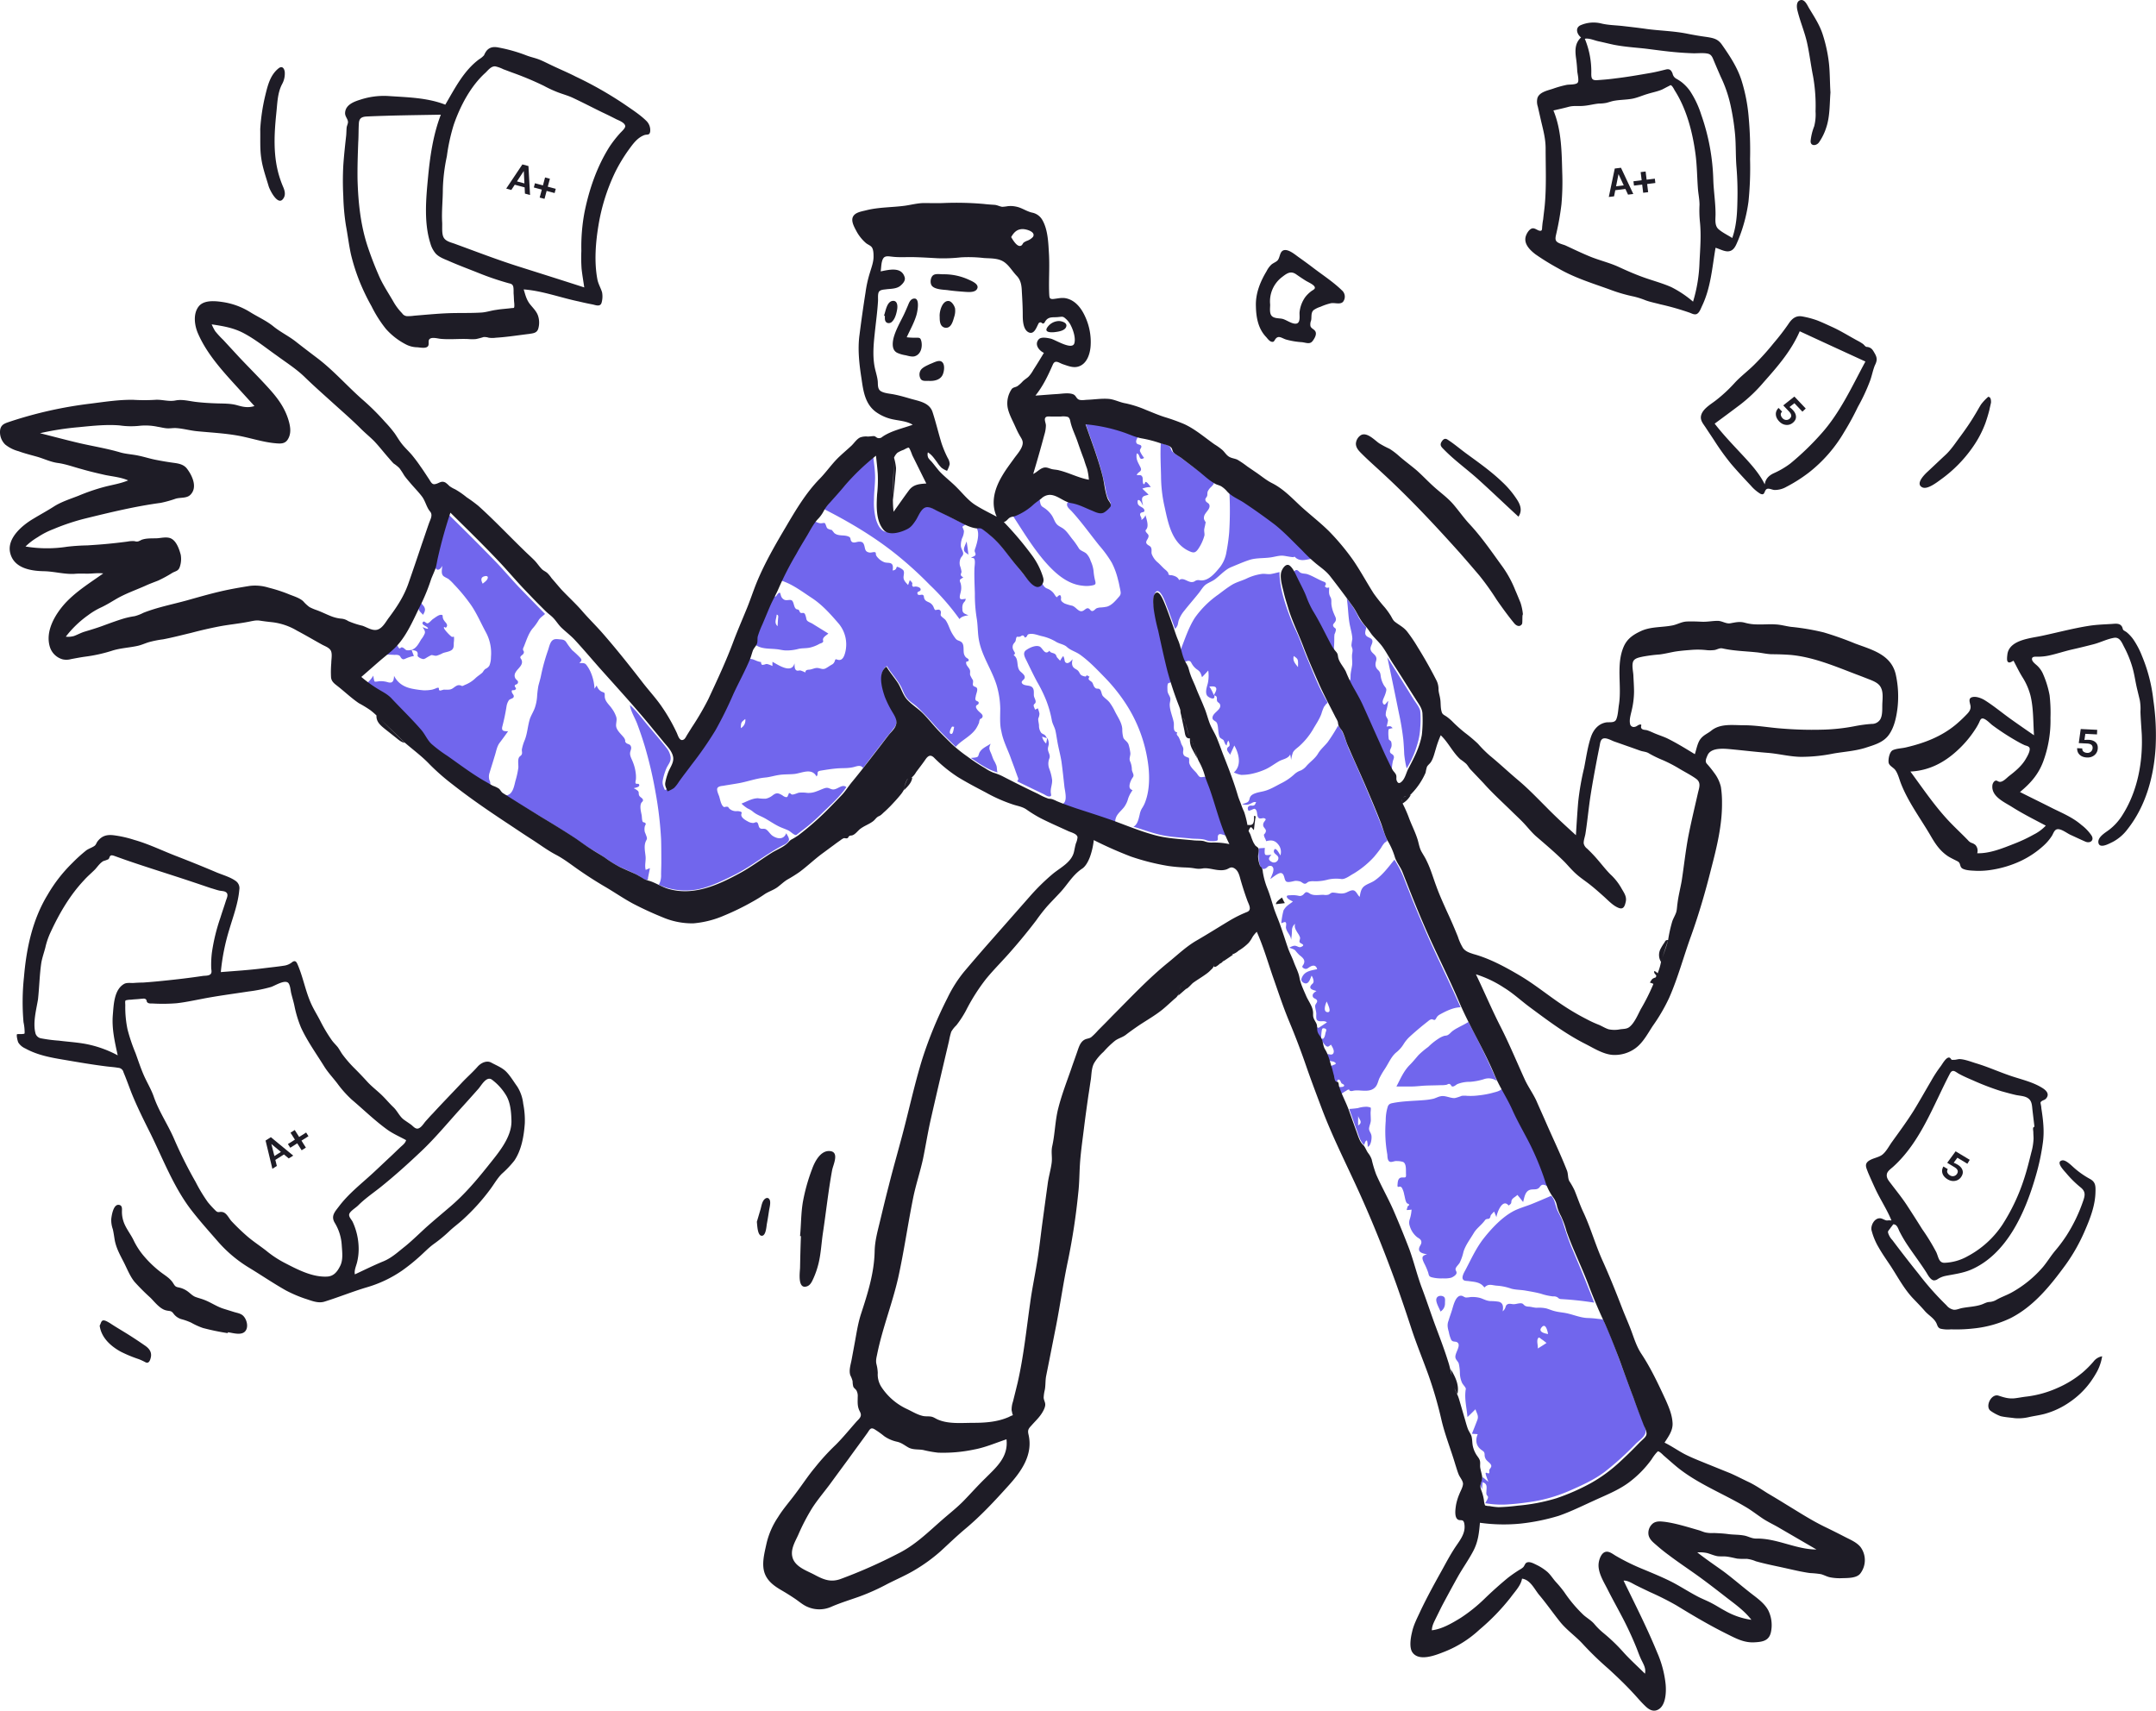 <svg width="305" height="242" fill="none" xmlns="http://www.w3.org/2000/svg"><path fill-rule="evenodd" clip-rule="evenodd" d="M138.634 106.345c.347-.536 1.008-.788 1.512-1.134-.22.504-.252.661-.031 1.165.189.378.283.787.472 1.165.152.25.278.513.379.787.094.315.031.63.157.945-1.386-.378-2.615-1.26-3.78-2.047.22-.031.787-.031.976-.189.126-.094.158-.504.315-.692zM105.43 101.715c-.599.473-.599.473-.63 1.291a1.248 1.248 0 00.63-1.291zm29.141 2.11c.283.032.346-.787.409-1.007-.094 0-.189-.032-.283-.032-.126.126-.599 1.008-.126 1.039zm-41.837 8.25a58.523 58.523 0 00-1.513-6.486 50.27 50.27 0 00-1.04-3.086c-.314-.882-.944-1.827-1.07-2.771 1.008.913 1.795 2.015 2.677 3.054.82.976 1.67 1.952 2.458 2.96.347.399.566.892.63 1.417.031.598-.315.945-.567 1.448a8.204 8.204 0 00-.536 1.701c-.126.598.063.913.284 1.448.44-.16.839-.419 1.165-.755.347-.41.63-.914.977-1.354.725-.945 1.45-1.921 2.142-2.866a40.845 40.845 0 003.749-6.014c1.071-2.173 2.048-4.409 3.119-6.581.221-.473.315-.976.914-.976.441 0 .819.283 1.228.377.102.037.208.058.315.063a.573.573 0 00.063.315c.095.126.158.095.284.063.189 0 .315-.126.504-.094.263.061.517.157.756.283v-.598c.788.41 2.709 1.763 3.119.22.031.284-.032.787.252.977.189.125.41 0 .599.031.238.075.47.17.693.283 0-.409.346-.377.63-.409.409-.063.756-.283 1.165-.22.41.063.693.252 1.103.031.284-.157.536-.346.819-.504a.817.817 0 00.441-.535c.126-.315.095-.252.441-.157.693.188.945-.63 1.071-1.197a4.596 4.596 0 00-.945-3.905c-1.165-1.354-2.363-2.708-3.875-3.684-1.386-.913-2.867-2.047-4.505-2.487 1.292-2.897 3.151-5.605 4.789-8.345.472.095.756.378 1.26.284.41-.063.378-.032.536.377.126.378.189.41.567.536.378.126.063-.126.346.189.126.126.189.283.347.377.567.378 1.291.158 1.89.41.409.157.22.378.409.661.221.315.599.158.914.095.662-.095.851.126.977.724.094.44.157.693.661.787.284.063.693-.157.882 0 .063.063.032.252.063.346.065.155.162.295.284.41.234.261.525.465.85.598.284.126.631.063.914.157.441.158.347.662.315 1.04.252-.063.315-.063.473-.252.063-.095.031-.22.157-.284.317.089.608.25.851.473.252.314 0 .787.063 1.165s.378.661.63.944c.094-.22.157-.472.252-.692.126.157.283.252.346.44.032.095-.063.22 0 .347.126.283.253.094.505.126.22 0 .787.157.661.504-.063.22-.504.157-.441.472.063.378.536.126.725.189.252.094.157.315.252.535.157.378.441.41.787.598.272.164.474.422.567.725.189.409.158.283.536.252a.347.347 0 01.441.252c.063.188-.063.409 0 .566.094.19.504.441.662.63.409.567.567 1.26.913 1.858.15.264.318.516.504.756.252.315.41.252.725.44.535.284.378 1.04.441 1.512.013.256.113.5.283.693.095.126.504.252.41.472-.095.283-.41-.031-.347.41.032.346.441.63.536.976.063.251-.032.472.031.692.108.241.234.473.379.693.094.252-.064.567.031.756.095.22.473.157.567.44.095.315-.157.788-.189 1.103-.031.189-.126.409.032.598.157.126.504.126.346.472-.063.158-.315.126-.346.378-.032.189.189.472.315.598.315.347.913.63.472 1.071-.063.063-.157.031-.22.126a1.164 1.164 0 00-.126.472c-.126.32-.285.626-.473.913-.756 1.071-2.016 1.575-2.835 2.52-1.008-1.008-2.048-1.984-2.993-3.055a33.465 33.465 0 00-2.52-2.645c-.473-.41-1.04-.724-1.418-1.228-.378-.472-.536-1.07-.819-1.606-.567-1.039-1.386-1.89-1.985-2.897-1.197.787-.693 2.771-.346 3.873.218.678.503 1.332.85 1.953.284.535.725 1.039.851 1.637a1.53 1.53 0 01-.347 1.291c-.409.567-.882 1.102-1.291 1.637-1.04 1.354-2.08 2.677-3.088 4.031-.378-.535-.976-.189-1.481-.095-.724.158-1.48.095-2.205.158-.787.063-1.543.189-2.331.315-.693.126-.221.441-.567.819-.693-1.26-2.048-.473-3.151-.347-.693.063-1.417.032-2.079.126-.693.095-1.354.315-2.048.378-1.323.126-2.52.598-3.843.819-.693.126-1.386.22-2.079.346-.252.032-.662.063-.819.315-.158.283.157.913.252 1.196.126.41.22 1.008.504 1.354.22.252.252.095.535.095.315 0 .189.063.41.283.278.243.64.368 1.008.347.215-.018.43.015.63.094.189.158.032.189.032.441.031.441.63.756.976.945.221.124.471.189.725.189.157 0 .346-.158.504-.095.22.095.22.535.346.724.252.347.567.095.914.252.378.221.599.693.977.945.724.472 1.575.535 1.921-.378.158.315.504.756.347 1.071a1.498 1.498 0 01-.725.598c-.724.378-1.417.787-2.11 1.228-1.576 1.008-3.088 2.11-4.758 2.96-1.669.819-3.402 1.7-5.23 2.078a9.309 9.309 0 01-5.544-.63c.233-.445.342-.946.315-1.448 0-.567.032-1.134.032-1.669 0-1.102 0-2.236-.032-3.338a52.368 52.368 0 00-.787-6.644zM72.917 110.469c.185-.607.322-1.229.41-1.858.031-.44-.126-1.133.126-1.511.126-.157.315-.22.378-.441.063-.157-.032-.472 0-.661a6.45 6.45 0 01.41-1.323c.377-.976.409-1.983.724-2.991.189-.535.504-1.008.693-1.543.168-.489.274-.996.315-1.511a13.95 13.95 0 01.189-1.606c.126-.504.283-.976.378-1.48.248-1.196.574-2.374.977-3.527.157-.44.283-1.165.661-1.448.284-.22.662-.158.977-.126.378.031.661.031.913.346.266.419.56.819.883 1.197.41.343.8.71 1.165 1.102.252.315.126.44-.157.692.378.063.661-.063.945.22.268.337.49.708.661 1.103.319.738.5 1.527.536 2.33.094-.157.22-.315.315-.472a1.391 1.391 0 00.693.881c.473.19.441.126.441.63 0 .756.63 1.197 1.008 1.764.238.317.429.667.567 1.039.19.44.063.755.032 1.228-.063.692.598 1.228 1.008 1.732.113.116.199.256.252.409.063.126-.032.22.094.378.19.283.599.189.725.535.157.315-.063.63-.095.913-.063.473.252.945.41 1.386a6 6 0 01.378 1.48c.042.292.053.587.032.881 0 .126-.126.473-.032.599.126.157.378-.032.473.157.22.378-.599.472-.757.535.218.096.42.223.6.378.188.221.062.347.157.599.094.283.41.346.535.598.095.252-.094.315-.22.504-.252.503-.032 1.259.063 1.763.031.22.031.756.157.913.095.095.252.063.347.158.157.189 0 .252-.063.472a1.795 1.795 0 000 .819c.108.246.203.498.283.755.063.284-.094.378-.189.662-.22.598-.063 1.322 0 1.92.095.693-.157 1.354.032 2.016.189-.095.378-.158.598-.252l-.189.944-.094.473c.031.189-.032.283-.19.252-.346.094-.85-.441-1.133-.599-.851-.472-1.733-.818-2.615-1.228-.914-.409-1.67-1.007-2.489-1.543-.85-.566-1.733-1.039-2.583-1.605-3.592-2.551-7.467-4.692-11.216-6.991 1.103.063 1.292-1.322 1.481-2.047zM68.507 81.531c-.567.157-.441.63-.22 1.04.22-.19.598-.442.692-.725.127-.346-.157-.41-.472-.315zM52.818 95.575c.016.279.069.554.157.819.095.094.63-.032.757-.032a3.6 3.6 0 011.165.158c.693.189.82-.252.85-.913.536 1.07 1.45 1.605 2.584 1.826.52.104 1.046.178 1.575.22.412.015.824-.017 1.229-.094.238-.065.47-.15.693-.252.504-.095.063.283.41.378.094.031.44-.126.598-.126.22.016.442.016.662 0 .504-.032.661-.315 1.07-.535a.721.721 0 01.568-.064c.252.032.063.126.347.064.094-.032.251-.127.346-.158a4.524 4.524 0 001.386-.882c.315-.315.693-.535 1.008-.818.126-.126.158-.252.284-.378.126-.158.126-.126.283-.22.183-.093.335-.235.441-.41.152-.38.227-.787.221-1.197a6.188 6.188 0 00-.756-3.59c-.662-1.227-1.229-2.55-2.016-3.715a24.803 24.803 0 00-2.458-2.991 6.49 6.49 0 00-.819-.788 6.246 6.246 0 01-.63-.346c-.44-.346-.22-.976-.22-1.48-.126.252-.347.598-.693.535-.22-.063-.22-.283-.379-.377a1.595 1.595 0 00-.409-.063 64.182 64.182 0 012.048-7.684 356.026 356.026 0 016.9 6.896c1.165 1.197 2.236 2.488 3.401 3.716l3.686 3.779c-.346.315-.724.535-.945.944a7.401 7.401 0 01-.724 1.008c-.662.724-.977 1.826-1.355 2.74a.612.612 0 00-.094.377c0 .095.126.19.126.315a.452.452 0 01-.158.347c-.094.094-.315.22-.346.377-.032.158.157.284.188.441.253.693-.567 1.165-.85 1.7a.814.814 0 00-.032.882c.158.252.504.347.315.693-.126.22-.44.094-.41.41.032.157.347.314.032.503-.252.158-.535-.126-.44.347.062.22.346.409.251.66-.063.221-.472.253-.661.442-.18.264-.298.566-.347.881-.15.965-.35 1.921-.598 2.866-.158.661.252.661.819.661a55.237 55.237 0 01-1.197 1.638c-.41.535-.504 1.322-.725 1.952-.22.756-.472 1.511-.693 2.267-.12.334-.131.698-.032 1.039a1.08 1.08 0 01.095.819c-1.827-1.039-3.528-2.204-5.261-3.401-.82-.567-1.67-1.134-2.457-1.732-.63-.472-1.292-.944-1.702-1.637-.945-1.606-2.362-2.834-3.654-4.188-.662-.693-1.26-1.543-2.048-2.047-.787-.504-1.607-.945-2.363-1.448a4.78 4.78 0 00.977-1.134z" fill="#7166ed"/><path fill-rule="evenodd" clip-rule="evenodd" d="M110.344 116.987c-.756-.346-1.417-.819-2.142-1.228-.63-.346-1.197-.504-1.733-.976a3.06 3.06 0 00-.693-.409 4.803 4.803 0 01-.882-.693c.756-.284 1.512-.756 2.331-.756a6.56 6.56 0 001.103.063c.358-.079.692-.241.977-.472.535-.41.787-.347 1.386 0 .143.126.317.213.504.252.283 0 .22-.189.346-.378.095-.189-.031-.189.158-.189.126 0 .189.157.315.189.252.063.725-.189 1.008-.252a5.1 5.1 0 011.197.031 3.02 3.02 0 001.292-.22c.378-.126.756-.315 1.134-.441.504-.157.599.032 1.071.157.693.158 1.386-.85 2.016-.314-.945 1.385-2.236 2.519-3.433 3.684a27.05 27.05 0 01-1.985 1.795c-.315.252-.63.503-.977.755-.157.126-.283.221-.441.347-.252.189-.252.252-.472.157-.347-.157-.599-.472-.946-.63-.409-.189-.787-.315-1.134-.472zM109.872 86.947c-.032.63-.41 1.134.126 1.638.031-.315.031-.599.063-.913 0-.315.157-.662-.189-.725zm.598-2.708a.924.924 0 00.473.598c.378.19.882-.125 1.134.158.252.283.221.945.567 1.165.095.063.221.032.347.126.094.094.126.283.22.378.189.126.347 0 .504.063.189.094.221.315.284.504.063.189.063.44.189.567.157.188.567.314.756.44.756.473 1.481.913 2.237 1.386-.221.22-.725.472-.756.819-.032.22.126.251-.063.44-.095.095-.378.158-.473.22-.405.228-.84.397-1.292.505-.535.126-1.102.063-1.638.188a6.382 6.382 0 01-1.733.22c-.504 0-.976-.157-1.48-.188-.945-.094-2.142 0-2.93-.661a5.94 5.94 0 01.409-1.827c.221-.598.473-1.196.694-1.763a28.67 28.67 0 011.606-3.464c.126.787.441-.252.725-.252.157-.063.157.22.22.378zM58.552 92.804a4.728 4.728 0 00-1.134.347c-.284.126-.41.189-.63-.032-.127-.126-.158-.315-.347-.41a1.261 1.261 0 00-.599-.062c-.472-.032-.945-.032-1.386-.063.536-.504 1.071-1.04 1.607-1.543.094.157.315.661.472.693.064 0 .19-.158.284-.158a.456.456 0 01.22.063c.19.095.284.284.505.347.233.026.468.004.693-.063.063.252.22.63.315.881zM59.213 86.129c-.095-.378.094-.788.031-1.165.032-.063.095-.126.126-.19.073.235.18.458.315.662.126.189.315.315.378.535.158.378-.031.661-.22 1.008-.22-.284-.536-.472-.63-.85zM62.395 86.978c.316 0 .19.158.252.41.03.15.095.29.19.41.157.251.567.534.346.88-.189.284-.22-.062-.378.064-.157.157.945 1.29 1.134 1.354.095.031.19-.063.284 0 .02.283.009.569-.032.85 0 .346.032.724-.252.976-.346.284-.882.315-1.291.472a4.558 4.558 0 01-.82.347c-.315.094-.567-.095-.819-.063-.272.13-.535.277-.787.44-.252.127-.315.158-.567.064a1.312 1.312 0 01-.505-.284c-.157-.189-.031-.189-.063-.44-.031-.473-.535-.41-.85-.536.661-.189 1.008-.913 1.355-1.48.209-.257.378-.543.504-.85.094-.346-.158-.598-.315-.882.22.095 1.07.473.661.032-.126-.158-.913-.378-.598-.756.189-.22.44.252.661.189.252-.063.567-.504.788-.63.283-.189.787-.598 1.102-.567zM141.501 100.204a12.46 12.46 0 00-.504-3.243c-.662-2.173-2.048-4.062-2.489-6.298-.22-1.07-.157-2.173-.346-3.243a21.03 21.03 0 01-.253-3.464c-.031-1.134-.094-2.267-.063-3.4 0-.41.126-.977.032-1.355-.095-.346-.221-.22-.504-.315.189-.126.598-.189.63-.44.031-.158-.126-.347-.126-.536.023-.152.065-.3.126-.44.252-.788.599-2.016.158-2.772.283-.031.378-.126.63 0 .282.172.546.372.787.599.473.363.925.752 1.355 1.165a33.822 33.822 0 012.142 2.613c.693.882 1.418 1.763 2.111 2.645.567.693 1.418 1.7 2.205.787.221.315.378.63.756.756.394.15.734.412.977.756.063.094.252.41.346.44.189.064.063-.062.221-.157.22-.126.315-.22.409.158.032.157-.063.346.032.504.063.157.315.314.473.409.347.134.706.239 1.071.315.598.189.976 1.102 1.638.661.252-.157.441-.41.724-.252.221.126.284.441.599.315.189-.063.315-.283.536-.378a2.2 2.2 0 01.441-.094 5.578 5.578 0 001.008-.126c.693-.22 1.197-.85 1.669-1.386.347-.378.252-.63.158-1.133-.095-.41-.158-.85-.284-1.26a10.576 10.576 0 00-.882-2.424 16.412 16.412 0 00-1.764-2.425c-1.292-1.606-2.52-3.338-3.906-4.85-.252-.283-.725-.598-.662-1.038.063-.473.599-.252.945-.158.882.22 1.733.661 2.583.976.473.19 1.103.535 1.607.315.473-.22 1.229-.819.977-1.385a4.083 4.083 0 01-.536-1.197c-.094-.44-.157-.85-.252-1.291a35.403 35.403 0 00-.787-3.023c-.567-1.89-1.292-3.747-1.922-5.636 2.615.22 5.009 1.007 7.435 1.858-.126.251-.347.566-.252.85.094.346.567.22.693.472.126.283-.284.44-.158.787.152.326.342.633.567.913-.819.504-.504-.566-1.039-.63-.158.85.189 1.26.535 1.984.284.63-.378.567-.535 1.071.378.063.661-.126.819.346.063.19-.032.914.189.945.157 0 .126-.315.252-.315.189-.031.63.598.724.724a3.222 3.222 0 00-1.197.22c.284.284.599.568.882.851-.283.126-.756.126-.882.44-.126.284.063.82.095 1.103-.126-.189-.284-.598-.473-.724-.252-.158-.315 0-.283.315.031.598.819.566.945 1.039.126.472-.567.157-.599.63 0 .283.315.503.158.787.283-.143.499-.392.598-.693.126.472.41 1.26.252 1.763-.126.41-.409.315-.094.725.126.157.283.252.283.472 0 .472-.661.819-.126 1.228.189.157.41.189.504.472.095.252 0 .567.063.819.182.497.498.933.914 1.26.347.314.662.692 1.008.976.161.123.299.272.41.44.063.095 0 .158.063.252a.702.702 0 00.441.095c.409.094.882.252 1.039.693.505-.378 1.009.094 1.481.22a.888.888 0 00.693-.032.863.863 0 01.788-.157c1.197.157 2.174-1.07 2.867-1.92a4.78 4.78 0 00.882-2.142c.174-.895.3-1.8.378-2.708.121-1.887.131-3.78.031-5.668a43.686 43.686 0 016.27 4.22c1.984 1.511 3.685 3.4 5.45 5.164-.441.031-.882.189-1.355.189a1.649 1.649 0 01-.662-.126 2.822 2.822 0 01-.315-.19c-.094-.157-.189-.188-.346-.094-.441-.031-.851-.126-1.292-.189-.567-.094-1.165.095-1.732.19-1.04.188-2.143.062-3.151.377-.882.284-1.796.693-2.646 1.04-.819.346-1.512 1.133-2.205 1.668-.41.315-.82.441-1.261.724-.409.252-.724.788-1.008 1.166-.693.881-1.449 1.731-2.142 2.613a4.476 4.476 0 00-.756 1.291c-.095.252-.095.504-.189.756a1.43 1.43 0 01-.347.504c-.409-1.134-.819-2.3-1.26-3.433-.157-.44-.913-2.519-1.512-1.731-.504.692-.22 2.11-.063 2.865.221 1.04.441 2.047.693 3.086.473 2.047.882 4.093 1.449 6.109.057.131.099.268.126.409.032.22.095.094-.063.252-.094.094-.283.063-.346.157-.158.19-.095.819-.095 1.04.032.409.252.598.378.976.095.314-.063.66-.063.976 0 .818.41 1.7.567 2.519.095.504-.189 1.322.504 1.417-.189.315.032.441.189.661.148.28.264.576.347.882.094.283.284.472.315.755.032.252-.095.504 0 .756.095.315.284.347.567.472.252.126.189-.031.252.221.016.167.016.336 0 .504.126.598.599 1.007.977 1.417.157.157.346.535.535.629.252.126.662-.094.914.032.22.126.472 1.071.535 1.322.189.504.347 1.008.505 1.48.598 1.827 1.228 3.653 1.827 5.479-.284 0-.788-.314-1.04-.188-.315.157-.126.598-.22.818-.095.158-.599.158-.819.158a2.26 2.26 0 01-.914-.189c-.599-.189-1.386-.126-2.016-.189-1.418-.158-2.867-.189-4.253-.504-1.324-.283-2.584-.787-3.907-1.165.599-.315.725-1.102.882-1.7.053-.311.159-.609.315-.882.229-.341.409-.712.536-1.102.535-1.512.567-3.37.378-4.944a20.508 20.508 0 00-3.276-8.911 24.5 24.5 0 00-2.899-3.59c-1.102-1.133-2.237-2.33-3.528-3.243-.599-.41-1.26-.567-1.796-1.04-.378-.377-1.008-.44-1.512-.724a6.63 6.63 0 00-2.016-.818c-.567-.126-1.198-.41-1.765-.315-.409.063-.252.22-.472.41-.315.251-.189-.095-.441-.19-.189-.063-.315.126-.473.158-.063.031-.409.031-.378 0-.189.094-.157.472-.252.661-.094.189-.283.315-.346.535a.911.911 0 00.094.756c.126.283.347.41 0 .661.819.535.315 1.606.914 2.267.22.22.693.536.661.882 0 .378-.661.504-.346.882.315.346.976.189 1.354.472.378.315.252.819.284 1.228.031.315.347.693.221 1.008-.095.189-.221.157-.253.378 0 .189.158.409.189.598l.41-.189c.088.237.162.479.221.724-.004.24-.058.476-.158.693-.063.252.095.724.095 1.039-.008.361.103.715.315 1.008.157.157.346.189.504.315.157.126.189.283.315.44a5.752 5.752 0 01-.693-.22c.081.377.279.719.567.976.063-.252.094-.504.157-.787.135.241.211.511.221.787 0 .252-.126.504-.126.756 0 .504.378.819.22 1.322a2.003 2.003 0 00-.031 1.48 7.08 7.08 0 01.409 1.606c.032.63-.252 1.165-.189 1.795.032.284.158.504-.189.535-.283.032-.598-.22-.85-.346a383.56 383.56 0 01-3.718-1.795c.221-.315.189-.346.032-.724-.095-.283-.221-.598-.315-.882-.221-.629-.473-1.259-.693-1.889-.441-1.165-1.04-2.33-1.261-3.59-.252-.976-.157-2.109-.157-3.243zM217.551 190.765c.41-.252.819-.504 1.229-.787-.252-.189-.473-.378-.725-.535-.252-.189-.378-.378-.535 0-.126.409.063.881.031 1.322zm.536-2.991c-.567.661.504.881.913.944-.063-.314-.315-1.668-.913-.944zm-12.696-2.393c.189-.567.504-2.173 1.354-2.079.221.032.41.221.63.252.212-.005.422-.026.631-.063a4.18 4.18 0 011.386.126c.504.158.882.41 1.449.441.401-.001.801.031 1.197.095.662.189.63.787.536 1.354.13-.103.237-.232.315-.378.094-.158.094-.347.22-.504.284-.283.599-.157.945-.126.378.032.914-.22 1.292-.094.157.063.252.251.441.346.16.064.331.096.504.094.378.032.756.158 1.103.158.453-.031.909 0 1.354.094.441.126.851.315 1.292.41.504.126 1.008.157 1.481.252.976.188 1.953.629 2.993.692a13.39 13.39 0 011.575.126c.222.014.444.046.661.095.158.094.252.535.347.692.913 1.89 1.575 3.874 2.3 5.826.756 2.015 1.512 4.062 2.268 6.077.346.945.819 1.889 1.103 2.866.283.913-.788 1.543-1.355 2.109a42.887 42.887 0 01-4.348 3.936c-1.575 1.197-3.371 1.984-5.166 2.771a21.732 21.732 0 01-5.765 1.575c-1.04.157-2.048.252-3.088.315-.98.048-1.963-.016-2.93-.189.095-.221.441-.662.378-.913 0-.063-.157-.189-.189-.284a.782.782 0 01-.031-.378c0-.598.22-1.165-.536-1.385-.031.315-.063.661-.063.976-.378-.567-.126-1.134.095-1.7.252.22.504.44.787.661-.063-.158-.472-1.165-.378-1.26.126-.094.347.158.473.032.094-.095 0-.315.031-.441.063-.189.284-.346.284-.567 0-.283-.378-.535-.567-.724a1.132 1.132 0 01-.378-.85c0-.536-.252-.504-.63-.85-.63-.567-.662-1.354-.347-2.079-.283-.031-.535-.031-.819-.063.252-.629.504-1.259.756-1.92.252-.63-.094-.977-.252-1.543-.378.377-.756.755-1.134 1.102-.094-1.197-.41-2.393-.284-3.621.032-.378.127-.347-.063-.63-.126-.189-.283-.347-.409-.567a3.563 3.563 0 01-.315-1.386 6.64 6.64 0 00-.158-1.354c-.094-.314-.409-.503-.472-.85-.126-.63.85-1.7.283-2.141-.283-.22-.661 0-.882-.378a4.742 4.742 0 01-.346-1.133c-.158-.567-.252-1.008-.032-1.575.126-.441.315-.944.473-1.448zM196.349 156.473c.158-.314.378-.377.725-.44 1.48-.284 2.961-.284 4.442-.41a8.649 8.649 0 001.26-.189c.346-.094.661-.283 1.008-.346.662-.157 1.355.283 2.016.252.334-.076.661-.182.977-.315.261-.032.526-.032.787 0a9.181 9.181 0 001.607-.063 13.058 13.058 0 001.922-.346c.409-.126 1.039-.221 1.354-.567a21.697 21.697 0 011.796 3.401c.504 1.165 1.166 2.235 1.764 3.337 1.229 2.236 2.111 4.629 2.962 7.054-.473-.221-.788-.441-1.134.063-.315.441-.725.315-1.229.378-.851.126-.945 1.07-1.134 1.763-.284-.346-.536-.693-.819-1.008-.221.252-.567.378-.756.662-.126.189-.063.346-.126.503-.063.158-.221.221-.347.347-.851-1.071-1.638.944-1.733 1.637-.094-.252-.22-.535-.315-.787a3.576 3.576 0 00-.472.504c-.063.126-.063.315-.158.409-.126.158-.189.095-.346.126-.252.063-.221.063-.378.252-.473.63-1.166 1.102-1.544 1.763-.504.851-1.166 1.701-1.449 2.645a6.9 6.9 0 01-.536 1.543c-.157.252-.409.473-.535.725-.158.315.126.44.094.724-.031.283-.504.567-.756.661a3.859 3.859 0 01-1.197.095 5.256 5.256 0 01-1.575-.158c-.441-.126-.378-.346-.504-.724a9.446 9.446 0 00-.567-1.291c-.284-.63-.441-1.039.441-1.228-.504-.095-1.292-.221-1.134-.882.063-.315.346-.535.315-.882-.032-.346-.315-.472-.599-.661a3.16 3.16 0 01-1.04-1.574 1.415 1.415 0 01-.031-.882c.158-.468.253-.955.283-1.448-.229.038-.46.059-.693.063.038-.183.091-.362.158-.536.031-.063.189-.094.189-.189 0-.157-.221-.157-.315-.252-.221-.251-.284-.881-.378-1.196a3.043 3.043 0 00-.315-.945c-.315-.504-.693.221-.63-.504.031-.377.063-.913.535-.976.536-.063.693.158.662-.504-.032-.472.094-1.448-.41-1.7a2.86 2.86 0 00-.882-.126c-.315-.031-.567.126-.85.126-.504-.031-.473-.724-.504-1.071a18.516 18.516 0 01-.221-4.754 6.379 6.379 0 01.315-2.079z" fill="#7166ed"/><path fill-rule="evenodd" clip-rule="evenodd" d="M183.621 94.379c.032-1.134.032-1.134-.598-1.575-.189.724.252 1.102.598 1.575zm-11.593 2.928c-.126-.283-.693-.189-.945-.189.255.385.466.797.63 1.228.126-.252.473-.756.315-1.039zm1.512 8.156c-.252-.189-.189-.189-.315-.441-.094-.189-.063-.284-.252-.41-.409-.252-.472-.252-.567-.787-.094-.472-.063-1.102-.252-1.543-.157-.315-.63-.346-.63-.724 0-.756 1.323-1.134 1.071-1.89-.063-.22-.315-.283-.409-.472a.901.901 0 01-.032-.409c-.031-.283-.126-.346-.378-.41a.528.528 0 010 .316c-.157.314-.851-.064-1.008-.284-.315-.472-.032-1.26.094-1.732.131-.6.153-1.219.063-1.826-.283.315-.567.63-.882.945-.157-.473-.189-.725-.63-1.04a2.442 2.442 0 01-.819-.881c-.094-.158-.157-.347-.378-.378-.189-.063-.504.157-.661.063a2.348 2.348 0 01-.252-.661c-.095-.284-.221-.599-.316-.882.631-1.575 1.135-3.212 2.048-4.629a13.635 13.635 0 013.308-3.275c.63-.472 1.229-.944 1.89-1.354.662-.409 1.355-.567 2.048-.881a7.278 7.278 0 012.268-.693c.378-.032.788.063 1.166.031.441-.063.851-.189 1.292-.283 0 2.267.819 4.566 1.606 6.644.347.945.851 1.826 1.229 2.802.378.945.725 1.921 1.134 2.866.819 1.952 1.575 3.968 2.646 5.794.095.157.189.283.158.41-.032.03-.158.125-.189.157l-.284.378a6.693 6.693 0 00-.378 1.007c-.283.787-.819 1.543-1.228 2.267a10.034 10.034 0 01-1.796 2.205c-.315.314-.819.598-1.008 1.007a5.563 5.563 0 00-.252 1.039 7.004 7.004 0 00-.126-.787c-.284.598-1.008.661-1.544.945-.661.378-1.26.85-1.953 1.165a9.684 9.684 0 01-2.237.693 7.384 7.384 0 01-1.197.094 3.712 3.712 0 01-1.04-.346c1.135-.976.725-2.677.063-3.81-.189.44-.409.881-.598 1.322-.126-.315-.567-.598-.378-.976.126-.22.283-.158.315-.409 0-.224-.065-.443-.189-.63-.134.207-.21.446-.221.693zM176.848 112.768c.252-.567 1.323-.693 1.827-.819.883-.189 1.702-.692 2.489-1.102a7.886 7.886 0 001.985-1.354c.256-.227.556-.398.882-.504.319-.156.599-.382.819-.661.504-.567 1.166-1.007 1.575-1.669.378-.661.945-1.102 1.418-1.7a25.37 25.37 0 001.449-2.299c.882.945 1.103 2.425 1.638 3.558.662 1.417 1.292 2.866 1.922 4.314 1.103 2.582 2.205 5.196 3.182 7.873.032.094.221.409.189.535-.031.094-.284.22-.347.283a3.769 3.769 0 00-.504.724c-.315.441-.661.882-1.008 1.292a13.022 13.022 0 01-2.898 2.361c-.473.252-1.134.787-1.67.756a5.457 5.457 0 00-1.89.063 6.816 6.816 0 01-1.953.252 2.377 2.377 0 00-.819.063c-.189.063-.315.283-.536.283-.252 0-.409-.22-.661-.315a2.39 2.39 0 00-.662-.094c-.315.031-1.103.315-1.355.063-.283-.284-.189-1.071-.693-1.165-.378-.063-1.197.629-1.512.85.126-.409.63-1.228.347-1.669-.126-.189-.252-.22-.504-.189-.252.063-.284.252-.505.346-1.134.63-1.039-2.361-.976-2.834.283-.031.567-.031.85-.063 0 .252-.094.851.095.977.157.094.662 0 .851 0-.378.377-.567.692.031 1.007a.634.634 0 00.945-.504c.032-.503-.756-.598-.63-1.102.189-.692.788.473.914.693a1.664 1.664 0 00-.347-1.606c-.472-.567-1.008-.598-1.67-.409-.063-.284-.22-.473-.283-.724-.095-.315.063-.221.189-.504.22-.441-.221-.599-.315-.945a.707.707 0 01.157-.598c.126-.221.347-.347 0-.472-.252-.095-.567.157-.819-.063-.252-.252-.157-.756-.315-1.04-.22-.44-.441-.157-.819-.031-.252.094-.346.094-.378-.189a.348.348 0 01.126-.378c.189-.157.441-.063.63-.094.284-.063.284-.252.41-.504-.473-.032-.504.126-.914.283a1.4 1.4 0 01-1.071 0c.262-.05.516-.135.756-.252.315-.22.252-.472.378-.724zM146.699 96.426c-.472-.882-.913-1.795-1.354-2.708-.252-.567-.819-1.323-.158-1.764.441-.314 1.292-.724 1.859-.503.473.189.756 1.354 1.418.598.126.346.535.283.787.472.189.126.158.284.284.473.139.164.286.322.441.472.117-.239.266-.461.441-.661.106.205.17.43.189.66.063.158.094.253.252.316.347.126.693-.315.882-.535-.094.377-.157.818.095 1.133.189.252.535.315.724.567.221.283.221.535.599.661.131.05.269.082.409.095.095 0 .126-.158.158-.158.126 0 .315.158.409.19-.22.282-.157.409.126.597.315.22.284.252.441.63a.81.81 0 00.315.41c.158.094.41 0 .536.126.284.188.252.724.473.976.315.346.693.566.976.944.278.387.521.798.725 1.228.409.819.976 1.575 1.039 2.488-.009.425.044.85.158 1.259.189.347.567.504.725.914.117.38.201.77.252 1.165.063.441-.221.787-.032 1.228.162.367.247.763.252 1.165.032.409.378.724.158 1.07a2.855 2.855 0 00-.473 1.04c-.063.472 0 .629.41.818a4.355 4.355 0 00-.63 1.197 3.487 3.487 0 01-.568 1.196c-.567.725-1.26 1.102-1.26 2.142-2.52-.851-5.04-1.701-7.592-2.551.977-.189.472-1.889.409-2.519-.126-1.165-.252-2.33-.409-3.495-.158-1.008-.441-1.984-.599-2.96-.094-.504-.157-1.039-.283-1.543-.126-.441-.378-.85-.473-1.291a15.218 15.218 0 00-.787-2.834 19.744 19.744 0 00-1.324-2.708zM220.323 183.522a1.032 1.032 0 00-.63-.126 8.187 8.187 0 01-1.701-.378c-.693-.189-1.449-.315-2.174-.441-.693-.126-1.386-.094-2.047-.283a7.716 7.716 0 00-1.922-.409c-.788-.032-1.229-.378-1.859.252-.567-.788-1.386-.788-2.3-.914-.315-.031-.693 0-.787-.377-.063-.347.22-.851.378-1.134.819-1.543 1.543-3.18 2.646-4.566 1.071-1.354 2.489-2.865 4.001-3.715.819-.473 1.796-.725 2.678-1.071.945-.378 1.89-.787 2.835-1.197.504.536.536 1.165.788 1.827.22.629.63 1.165.819 1.795.41 1.259.788 2.487 1.292 3.715a237.5 237.5 0 013.181 7.778 47.288 47.288 0 00-4.694-.504c-.315-.031-.283-.094-.504-.252zM136.996 87.042c-.441.063-.977.157-1.26.535a34.21 34.21 0 00-4.222-4.849 53.092 53.092 0 00-4.631-4.22c-3.276-2.644-6.93-4.786-10.679-6.675 1.197-1.385 2.362-2.771 3.56-4.125a31.99 31.99 0 013.748-3.4c.095 1.07.284 2.14.284 3.211 0 1.07-.158 2.141-.158 3.212-.042.89.043 1.78.253 2.645.189.661.567 1.606 1.291 1.826.977.284 2.646-.189 3.371-.881.63-.599.977-1.48 1.481-2.173.346-.472.693-.661 1.291-.504a20.4 20.4 0 012.521 1.197c.913.472 1.827.913 2.741 1.385-.063.032-.442.252-.442.315.085.185.158.374.221.567-.009.35-.095.694-.252 1.007a2.999 2.999 0 00-.189 1.04c0 .377.22.63.315 1.007.095.378-.189.504-.347.819a1.677 1.677 0 00-.094 1.039c.103.275.177.56.22.85 0 .158-.126.315-.094.472.031.158.22.252.347.347-.505.315-.599.283-.379.819.106.38.117.78.032 1.165-.032.22-.252.787-.095 1.007.126.19.599.032.788.032-.063.41-.189.346-.378.693-.093.229-.126.478-.095.724-.031.63.347.692.851.913zM209.928 152.664a8.555 8.555 0 01-1.985.378 4.743 4.743 0 00-1.764.315c-.189.094-.441.346-.662.346-.252 0-.189-.189-.378-.315s-.315 0-.472.063c-.26.052-.524.074-.788.063-.756.032-1.481.032-2.237.063-.661.032-1.323.126-1.985.126h-2.11c.567-1.07 1.008-2.173 1.89-3.054.441-.441.819-.913 1.229-1.386.432-.421.896-.811 1.386-1.165.44-.439.926-.829 1.449-1.165.235-.157.489-.284.756-.378.221-.063.41-.031.599-.157.22-.126.441-.409.661-.567.23-.165.472-.313.725-.441.504-.283 1.008-.504 1.48-.818a106.784 106.784 0 014.033 8.344 2.017 2.017 0 00-1.827-.252zM171.24 68.967c-.15.16-.278.34-.378.535-.094.22-.031.441-.094.662-.095.252-.378.378-.189.724.126.22.441.283.504.535.157.473-.378.913-.599 1.291a.992.992 0 00-.157.725c.054.145.128.283.22.409.063.252 0 0-.031.252-.032.252-.126.535-.158.787-.031.283.063.598.032.85a6.255 6.255 0 01-.882 1.921c-.315.44-.536.598-1.04.41-2.646-1.04-3.182-3.905-3.717-6.361a19.923 19.923 0 01-.504-4.346c-.032-1.543-.126-3.117-.032-4.66.441.126.977.157 1.292.535.157.19.157.441.315.63.289.256.606.478.945.661l4.158 3.118c.189.157.378.283.567.44.189.158.252.126.221.347-.132.199-.291.38-.473.535zM152.654 77.626c.252.315.724.41 1.039.693.277.296.481.652.599 1.04.212.446.351.925.409 1.416.038.5.123.996.252 1.48.063.347.032.441-.315.535a4.078 4.078 0 01-1.512.063c-2.3-.22-4.127-2.015-5.544-3.684-1.607-1.92-2.899-4.062-4.254-6.14.662-.378 1.387-.661 2.017-1.07.598-.41 1.134-.914 1.701-1.323.094.252.094.535.189.756.126.283.284.315.504.472.424.282.789.646 1.071 1.07.252.378.378.882.693 1.229.284.315.725.44 1.04.724.472.378.882 1.07 1.292 1.543.298.38.571.78.819 1.196zM195.782 98.661c-.094.252-.283.598-.126.85.252.473.504-.22.725-.346-.04.404-.114.804-.22 1.196a2.355 2.355 0 00-.127.819c.063.283.284.472.316.756a8.54 8.54 0 01-.189.85c.472-.063.567-.126.85.22a2.431 2.431 0 00-.504.126c-.126.095-.063.063-.094.252a5.39 5.39 0 00.031 1.008c0 .346.189.283.347.504.069.213.09.439.063.661-.032.252-.252.504-.221.756.032.315.315.315.473.535.189.283.031.504-.063.819a8.597 8.597 0 00-.158 1.259c-2.016-4.093-3.623-8.376-5.891-12.343a1.324 1.324 0 01-.158-.284c.063-.031.126-.094.189-.126.027-.219.038-.44.032-.66.031-.473.157-.946.22-1.418.063-.535-.063-1.039 0-1.574.037-.177.058-.356.063-.536 0-.283-.157-.472-.157-.724.026-.285.069-.57.126-.85a4.292 4.292 0 00-.063-.63c-.095-.567-.252-1.102-.347-1.669-.189-1.133-.189-2.298-.378-3.463.315.44.662.881.945 1.322.283.455.536.929.757 1.417.234.395.508.764.819 1.102.252.284.252.252.157.63a1.387 1.387 0 00-.063.504c.095.693 1.134.472 1.008 1.228-.063.378-.378.724-.22 1.133.126.378.567.567.724.914.189.409-.063.66-.063 1.07-.004.157.028.312.093.454.066.142.164.267.285.365.315.315.315.535.378.976.07.399.209.782.41 1.134.189.346.441.44.346.85-.07.315-.176.621-.315.913zM200.603 104.927a13.82 13.82 0 01-1.607 3.779 14.17 14.17 0 01-.347-2.015 43.902 43.902 0 00-.126-2.047 37.791 37.791 0 00-.63-3.779 694.806 694.806 0 00-1.638-7.903c.819 1.322 1.638 2.613 2.457 3.936.41.63.788 1.29 1.197 1.92.316.536.914 1.197 1.009 1.795.063.755.063 1.513 0 2.268a9.253 9.253 0 01-.315 2.046zM188.977 89.152a1.993 1.993 0 01-.189.566c-.026.22-.037.44-.032.662 0 .535-.031 1.07-.063 1.606-1.102-1.512-1.669-3.275-2.646-4.85a14.864 14.864 0 01-1.197-2.078c-.347-.819-.662-1.606-1.04-2.393-.22-.44-.441-.85-.661-1.291-.095-.22-.221-.315-.095-.504a.502.502 0 01.284-.22c.283-.063.441.283.661.378.315.157.693.094 1.008.22.725.252 1.45.724 2.174 1.008.221.094.41.126.378.409-.031.252-.283.189 0 .41.126.125.315.062.473.03 0 .536-.095.851.157 1.323.221.378.126.662.158 1.07.058.468.186.925.378 1.355.157.41.409.693.157 1.102-.126.22-.409.378-.252.661.158.284.378.19.347.536zM192.128 159.214c.788-.473.031-.945 0-1.386v1.386zm1.197-2.646c.126 0 .536.063.599.158.005.21-.006.421-.032.63 0 .378.032.787.032 1.165-.032.409-.221.755-.252 1.133 0 .347.22.536.315.882.126.409-.032 1.574-.504 1.7a3.787 3.787 0 00-.095-.881c-.22-.095-.346.472-.409.63-.631-.599-.788-1.449-1.103-2.268-.347-.944-.662-1.889-1.008-2.834.409-.031.819-.063 1.228-.126a4.197 4.197 0 011.229-.189zM204.162 183.397c.347.157.252.567.252.944.012.238-.041.474-.151.685a1.34 1.34 0 01-.479.512c-.158-.441-.756-1.386-.567-1.858.126-.378.63-.441.945-.283z" fill="#7166ed"/><path fill-rule="evenodd" clip-rule="evenodd" d="M136.996 78.477c-.22-.22-.598-.347-.63-.693-.031-.346.284-.882.378-1.197.095.63.189 1.26.252 1.89zM187.843 143.186c.598 0-.063-1.228-.158-1.511-.157.315-.598 1.511.158 1.511zm-4.946-15.65c-.221-.126-.693-.315-.819-.566-.158-.315.157-.315.409-.315a3.814 3.814 0 011.04.031c.315.063.441.126.756-.063.157-.094.315-.378.504-.409.189-.032.441.157.599.252.598.283 1.26.094 1.89.126.22.037.446.026.661-.032.284-.126.347-.315.693-.283.568.031 1.009.22 1.607.063.378-.095.851-.473 1.26-.378.378.094.567.693.851.913.094-.504.157-1.039.535-1.417.442-.409 1.135-.567 1.607-.913 1.134-.787 1.922-1.889 2.773-2.929.51.785.943 1.619 1.291 2.488l1.04 2.645c.693 1.763 1.449 3.495 2.205 5.259 1.544 3.526 3.276 6.959 4.82 10.485-1.039.032-2.048.536-2.961 1.039a1.188 1.188 0 00-.41.378c-.063.095-.157.347-.315.378-.063.032-.315-.126-.441-.094a1.01 1.01 0 00-.441.252 42.787 42.787 0 00-2.583 2.172 5.166 5.166 0 00-.914 1.102c-.276.446-.628.84-1.039 1.166-.694.566-1.103 1.574-1.607 2.33-.293.433-.556.885-.788 1.354-.189.441-.252.944-.63 1.291-.756.724-1.922.315-2.835.409-.347.032-.441.158-.756 0 0-.126-.063-.157-.158-.126a.646.646 0 00-.283.158 5.102 5.102 0 00-.693.44c-.126-.314-.252-.661-.41-.976.158 0 .693.063.788-.157.063-.189-.221-.252-.347-.347-.126-.126-.189-.566-.441-.535-.189 0-.189.189-.189.347-.441 0-.409-.378-.504-.693a15.666 15.666 0 00-.189-.63c-.032-.157-.284-.724-.221-.85.158-.315 1.135-.284.505-.661-.19-.126-.662-.095-.82-.252-.126-.126-.126-.693-.157-.882.283.031.63.189.819-.063.252-.378-.126-.945-.315-1.26-.252.189-.41.41-.693.189a2.51 2.51 0 01-.693-1.039c.315 0 .283.063.441-.189.081-.179.134-.371.157-.566.095-.347.284-.599-.126-.693-.252-.063-.315 0-.378.252a7.362 7.362 0 00-.094 1.196c-.41-.504-.788-1.039-.662-1.7.252.252.284.189.567 0 .315-.189.599-.409.914-.598-.378-.347-.977 0-1.355-.284-.252-.189-.126-.787-.157-1.039-.032-.346-.158-.661-.158-1.008.032-.346.441-.535.221-.85-.158-.22-.504-.189-.567-.535-.063-.346.283-.567.535-.724-.378-.126-1.134-.252-.787-.788.157-.251.378-.251.378-.629a1.708 1.708 0 00-.284-.756c-.157.346-.346 1.102-.819 1.102-.378-.031-.725-.346-.599-.693.347-1.039 1.292-1.133 2.206-1.322-.158-.63-.63-.598-1.103-.284-.283.189-.441.347-.788.158-.346-.221-.189-.284-.031-.567.315-.598-.126-.945-.567-1.291a5.956 5.956 0 01-.599-.661c-.22-.221-.598-.284-.85-.41.346-.157.63-.346 1.008-.22.252.094.441.252.724.094.631-.314-.189-.409-.283-.661-.063-.157.126-.472.063-.661a2.167 2.167 0 00-.315-.598c-.252-.41-.536-.819-.378-1.323a1.184 1.184 0 00-.441.945 9.45 9.45 0 01-.126 1.322c-.032-.661-.63-1.07-.725-1.7-.031-.189.126-.661-.063-.787-.157-.095-.441.126-.598.126a11.15 11.15 0 01.315-1.795c.378-.693.882-.882 1.323-1.26z" fill="#7166ed"/><path fill-rule="evenodd" clip-rule="evenodd" d="M19.613 64.464c.787.158 1.544.41 2.331.567.945.19 1.89.347 2.835.472.63.095 1.23.252 1.639.756.787 1.008 1.575 2.708.504 3.747-.504.504-1.387.347-2.048.536a16.6 16.6 0 01-2.142.598c-3.529.472-7.057 1.323-10.523 2.173-1.592.39-3.151.906-4.662 1.543-.775.295-1.515.675-2.205 1.133-.63.37-1.211.813-1.733 1.323 1.95.325 3.938.336 5.891.031.952-.11 1.909-.174 2.867-.189.945-.063 1.922-.126 2.867-.22a74.667 74.667 0 002.772-.315 3.85 3.85 0 011.04-.063.92.92 0 00.504.032c.163-.06.321-.135.472-.22.693-.253 1.45-.19 2.206-.221.535-.032 1.134-.19 1.7-.063.977.22 1.418 1.574 1.639 2.393.1.568.056 1.153-.126 1.7-.189.598-.567.598-1.04.85-.648.41-1.321.778-2.016 1.102-.63.252-1.26.473-1.859.756-1.354.599-2.803 1.102-4.095 1.858-.693.41-1.355.819-2.08 1.165-.657.3-1.28.669-1.858 1.102a14.642 14.642 0 00-3.182 3.055c.391.047.787.014 1.166-.095.504-.189.945-.44 1.449-.598.945-.284 1.89-.567 2.804-.913.945-.347 1.89-.693 2.835-.977.487-.134.981-.24 1.48-.314.427-.11.84-.27 1.23-.473 1.984-.787 4.126-1.196 6.174-1.763 2.016-.567 3.97-1.134 6.017-1.543.945-.189 1.89-.346 2.867-.504a6.43 6.43 0 012.678.252c.932.232 1.848.527 2.74.882.662.283 1.608.535 2.143 1.039.263.304.559.579.882.819.304.16.62.297.945.409.725.252 1.387.598 2.111.882.444.177.91.294 1.386.346.372.019.731.139 1.04.346.65.282 1.325.503 2.016.662.662.22 1.45.787 2.174.535s1.166-1.165 1.607-1.732c1.102-1.48 2.079-2.96 2.709-4.755.661-1.889 1.291-3.747 1.922-5.636.346-.976.661-1.952 1.008-2.929.189-.535.567-1.133.157-1.637-.504-.567-.661-1.48-1.165-2.141-.505-.661-1.072-1.228-1.607-1.858-.315-.378-.63-.724-.914-1.134a11.095 11.095 0 00-.661-1.007 5.374 5.374 0 00-.82-.661c-.283-.284-.535-.599-.787-.882-.662-.756-1.292-1.575-1.985-2.299-.598-.598-1.26-1.133-1.858-1.732-1.292-1.29-2.678-2.487-4.033-3.715-1.323-1.197-2.646-2.362-3.906-3.59-1.198-1.165-2.647-2.078-3.97-3.054-1.48-1.04-2.867-2.173-4.473-3.055-1.513-.85-3.025-1.102-4.726-1.354.143.338.311.664.504.976.353.432.732.842 1.134 1.228l2.268 2.456c1.481 1.575 3.025 3.086 4.474 4.724 1.134 1.29 2.048 2.613 2.52 4.282.252.882.378 1.827-.157 2.645-.41.63-1.071.567-1.764.504-1.765-.157-3.497-.756-5.23-1.07-1.922-.347-3.907-.441-5.828-.63-.977-.095-1.954-.378-2.93-.441-.441-.032-.882.063-1.323.031-.441-.031-.882-.157-1.323-.22a8.317 8.317 0 00-2.647-.126c-.902.09-1.812.068-2.709-.063-1.922-.157-3.906.063-5.828.252a40.019 40.019 0 00-5.45.85c1.89.472 3.749.976 5.639 1.417 1.921.44 3.906.756 5.797 1.323.819.22 1.67.251 2.52.44zm148.635 39.77c-.221-.755-.41-1.543-.662-2.298a2.03 2.03 0 00-.252-.441c.193.299.331.629.41.976.157.598.315 1.165.504 1.763zm.409.756c-.031-.094-.094-.189-.126-.283.029.1.071.195.126.283zm.158.378l-.095-.283a.984.984 0 00.095.283zm-.536-1.008l.189.284-.189-.284zM53.353 97.401c.756.473 1.481.788 2.08 1.449 1.386 1.48 2.866 2.897 4.19 4.44.535.63.819 1.385 1.417 1.952a19.23 19.23 0 002.269 1.7c1.7 1.197 3.402 2.488 5.198 3.527.41.221.819.472 1.228.693.3.098.587.236.85.409.221.189.316.473.568.63.189.126.41.252.599.378 1.575 1.008 3.181 1.984 4.757 2.96 1.575.944 3.118 1.889 4.662 2.897.82.535 1.575 1.133 2.394 1.637.662.441 1.355.819 2.017 1.26.668.495 1.373.937 2.11 1.322.725.347 1.481.661 2.237 1.008.441.22.82.472 1.229.724.258.098.52.182.787.252.851.283 1.607.787 2.49 1.071 3.59 1.102 7.088-.473 10.206-2.173 1.576-.85 3.025-1.952 4.537-2.897.662-.409 1.481-.724 2.079-1.228.315-.252.41-.504.788-.693.316-.17.621-.359.913-.567a39.49 39.49 0 004.064-3.558c.694-.693 1.387-1.417 2.08-2.141.535-.567.945-1.26 1.449-1.858 1.197-1.448 2.331-2.928 3.497-4.44.567-.724 1.102-1.448 1.67-2.172.378-.473.945-.945 1.071-1.575.126-.567-.221-1.134-.504-1.606-.43-.702-.799-1.44-1.103-2.204-.41-1.165-1.071-3.432.22-4.282.473.787 1.072 1.48 1.576 2.235.504.756.724 1.732 1.354 2.425.662.724 1.513 1.228 2.206 1.921.693.692 1.291 1.448 1.953 2.172.693.756 1.417 1.449 2.142 2.173a20.754 20.754 0 002.237 1.795 26.1 26.1 0 002.489 1.637 5.96 5.96 0 001.165.63c.422.125.833.282 1.229.472 1.701.882 3.402 1.732 5.135 2.551.461.265.947.486 1.449.661.17.006.339.027.504.063.226.081.447.176.662.284.882.377 1.796.692 2.709 1.007 1.922.63 3.844 1.228 5.734 1.921 1.764.661 3.497 1.354 5.324 1.858 1.796.504 3.686.567 5.545.756.504.063 1.071 0 1.543.126.361.141.747.205 1.135.188.814-.02 1.628.054 2.425.221-1.26-2.456-1.89-5.259-2.804-7.841-.252-.693-.535-1.322-.724-2.015a9.043 9.043 0 00-.756-1.795c-.378-.693-.504-1.511-.756-2.236.189.599.315 1.197.504 1.795-.252-.504-.536-.976-.788-1.48a2.656 2.656 0 01-.252-1.385c-.661.063-.693-.598-.787-1.102-.158-.756-.316-1.48-.473-2.236a2.07 2.07 0 01-.095-.63 5.506 5.506 0 00-.22-.661 48.058 48.058 0 01-1.638-4.975c-.473-1.89-.882-3.779-1.292-5.668a25.026 25.026 0 01-.63-3.055c-.031-.503-.284-2.078.41-2.298.535-.158 1.102 1.48 1.26 1.826.346.882.661 1.763.976 2.645.284.787.504 1.575.851 2.362.315.787.441 1.606.725 2.393.157.472.441.819.63 1.26.126.314.189.692.315 1.007.22.693.598 1.386.85 2.078.347.882.756 1.732 1.103 2.614.346.787.535 1.637.85 2.425.316.755.788 1.448 1.072 2.235.346.85.63 1.701.976 2.551.693 1.763 1.355 3.495 1.89 5.321.126.441.347.914.473 1.291.117.344.254.68.41 1.008.23.676.399 1.372.504 2.078l-.032-.22c.284 0 .567.063.756-.158.221-.283.158-.818.189-1.133.315.031.189.189.158.472-.032.158-.032.284-.063.441l-.126 1.102c-.095-.063-.315-.409-.41-.409-.126 0-.283.346-.346.535l.094.189c.092.148.166.307.221.472.107.333.233.659.378.976.094.158.189.315.283.441.095.095.378.252.41.378.126.252-.063.913-.032 1.228.02.41.105.814.252 1.197.063.157.221.252.284.378.078.167.121.35.126.535.134.843.367 1.667.693 2.456.346.882.599 1.826.882 2.708.284.85.662 1.669.945 2.519.347.976.662 1.984 1.008 2.992.252.755.63 1.417.882 2.141.284.756.662 1.417.788 2.204.158.85.599 1.732.945 2.551.284.661.851 1.385.945 2.109.063.347-.031.662.095.976.094.284.283.536.409.819.158.378.032.724.158 1.134.094.346.346.567.504.881.315.504.22 1.102.567 1.638.472.756.63 1.606.914 2.456.126.409.22.85.346 1.291.023.226.076.449.158.661.126.189.315.126.409.221.095.094.095.409.126.535.126.409.284.787.441 1.165.347.819.756 1.637 1.04 2.488l.945 2.645c.157.409.283.85.473 1.259.132.325.337.616.598.85.252.315.378.725.63 1.071.217.275.387.583.504.913.162.717.373 1.422.63 2.11.756 1.732 1.701 3.369 2.458 5.101a134.138 134.138 0 012.236 5.479c.63 1.732 1.071 3.558 1.702 5.29.661 1.732 1.228 3.464 1.858 5.196.662 1.795 1.355 3.558 1.922 5.384.221.661.347 1.291.504 1.952-.031-.283-.094-.598-.126-.85.63 1.071 1.229 2.236.945 3.496a2.845 2.845 0 01-.409-.819c.033.153.086.301.157.441.195.35.354.719.473 1.102.283.944.535 1.858.819 2.802.126.441.252.913.409 1.354.126.378.41.724.536 1.102.126.441.094.945.189 1.386.086.399.235.781.441 1.133.157.284.378.504.504.788.158.346.063.692.095 1.07.063.473.22.913.283 1.354.063.441-.157.724-.22 1.134-.095.441.094.724.22 1.133.114.35.198.708.252 1.071.016.248.069.492.158.724.203.065.416.097.63.095.426.085.857.138 1.291.157.917-.026 1.832-.1 2.741-.22a26.635 26.635 0 005.419-1.039 30.601 30.601 0 004.883-2.142 21.473 21.473 0 004.221-3.117 58.996 58.996 0 002.048-1.984c.315-.315.63-.661.977-.976.252-.252.598-.504.63-.882.031-.44-.284-.944-.441-1.354-.126-.346-.284-.724-.41-1.07a91.107 91.107 0 01-.976-2.645c-.693-1.827-1.355-3.653-2.017-5.479-.693-1.827-1.386-3.621-2.205-5.416a75.167 75.167 0 01-2.174-5.164c-.63-1.669-1.354-3.244-2.047-4.881a45.933 45.933 0 01-1.04-2.645 12.706 12.706 0 00-.788-2.173 6.058 6.058 0 01-.567-1.417 2.793 2.793 0 00-.472-1.133 7.847 7.847 0 01-1.229-2.456 39.765 39.765 0 00-2.079-5.07c-.819-1.638-1.764-3.212-2.52-4.912-.756-1.701-1.796-3.212-2.521-4.944-1.48-3.558-3.497-6.802-5.009-10.328-1.48-3.495-3.213-6.833-4.725-10.297a166.41 166.41 0 01-2.269-5.479l-1.039-2.645c-.315-.787-.882-1.386-1.103-2.204a10.15 10.15 0 00-1.008-2.236c-.41-.787-.63-1.7-.945-2.519-.693-1.795-1.449-3.558-2.205-5.322-.788-1.826-1.607-3.589-2.395-5.416-.315-.692-.472-1.417-.787-2.078-.158-.346-.473-.63-.599-.944a2.887 2.887 0 01-.094-.504 3.984 3.984 0 00-.315-.63c-.819-1.638-1.702-3.243-2.426-4.912-.756-1.732-1.512-3.433-2.174-5.196-.662-1.732-1.481-3.37-2.048-5.164-.252-.85-.535-1.7-.724-2.55-.189-.756-.504-1.858-.347-2.646.095-.472.662-1.448 1.229-1.007.504.41.819 1.196 1.102 1.763.41.85.883 1.7 1.229 2.582.257.708.573 1.393.945 2.047.977 1.574 1.733 3.212 2.615 4.85.195.349.427.676.693.975.252.315.189.441.284.85.189.693.756 1.26 1.071 1.921.345.87.756 1.712 1.228 2.52.41.724.82 1.448 1.166 2.204.788 1.731 1.544 3.463 2.331 5.195.41.913.819 1.858 1.26 2.74.19.409.379.787.599 1.196.126.252.378.441.504.724.126.284 0 .536.095.819.126.315.283.472.567.284.63-.441.756-1.354 1.102-1.984.819-1.543 1.576-2.992 1.891-4.723.11-.973.141-1.952.094-2.929 0-.85-.535-1.448-.977-2.173-1.071-1.668-2.11-3.369-3.213-5.038-.472-.724-.882-1.511-1.386-2.236-.473-.692-1.103-1.228-1.607-1.857-.283-.378-.504-.756-.819-1.102a7.488 7.488 0 01-.724-.945c-.41-.63-.694-1.323-1.135-1.92a136.427 136.427 0 00-3.213-4.283c-.599-.756-1.292-1.197-2.016-1.795a22.692 22.692 0 01-1.985-1.89c-1.26-1.227-2.457-2.519-3.843-3.62a87.514 87.514 0 00-4.442-3.15c-.757-.472-1.67-.85-2.269-1.51a3.562 3.562 0 00-.819-.725c-.315-.19-.661-.22-.945-.41-.851-.472-1.607-1.228-2.394-1.826-.756-.598-1.512-1.165-2.3-1.763-.315-.252-.914-.536-1.166-.85-.126-.19-.126-.41-.252-.599-.346-.409-1.008-.472-1.48-.63-.903-.318-1.83-.56-2.773-.724-.85-.157-1.638-.535-2.457-.818a23.05 23.05 0 00-5.45-1.165c.85 2.456 1.796 4.88 2.426 7.4.252 1.007.315 2.204.724 3.18.158.346.567.692.378 1.07a3.39 3.39 0 01-.85.788c-.567.377-1.292-.032-1.828-.252-.945-.378-1.858-.882-2.898-1.04-1.071-.189-1.953-1.165-3.024-1.165-.437.02-.852.2-1.166.504-.346.284-.756.535-1.103.85a8.545 8.545 0 01-2.583 1.638c-.315.126-.598.063-.913.315-.221.189-.41.472-.725.535a45.665 45.665 0 014.064 4.818c.591.819 1.058 1.72 1.386 2.676.158.473.284.819 0 1.291a.803.803 0 01-.724.41c-.757-.126-1.418-1.134-1.828-1.67-.472-.629-1.008-1.227-1.512-1.857-1.039-1.291-1.953-2.645-3.245-3.716-.378-.315-.787-.661-1.197-.944-.346-.22-.567-.063-.945-.126-.945-.158-1.796-.662-2.615-1.07-.913-.473-1.827-.914-2.741-1.355-.472-.22-1.197-.724-1.764-.504-.63.252-.976 1.26-1.323 1.795-.347.504-.63.945-1.166 1.228-.882.472-2.646 1.04-3.402.126-1.103-1.29-1.008-3.4-.914-5.007.11-.972.142-1.95.095-2.928-.063-.85-.158-1.7-.252-2.55a32.307 32.307 0 00-4.379 4.187c-.693.85-1.418 1.638-2.142 2.457a5.143 5.143 0 00-.914 1.259 4.81 4.81 0 01-.819 1.102c-.662.724-1.103 1.669-1.607 2.488-.472.787-.976 1.606-1.418 2.424a43.885 43.885 0 00-2.488 4.85c-.378.881-.851 1.668-1.229 2.55-.378.882-.725 1.732-1.103 2.614a12.926 12.926 0 00-.598 1.543c-.126.346 0 .818-.158 1.165-.126.315-.441.598-.567.944-.126.347-.22.725-.346 1.071-.693 1.7-1.607 3.338-2.395 5.038a55.978 55.978 0 01-2.551 5.164 50.56 50.56 0 01-3.34 4.818c-.598.819-1.228 1.606-1.827 2.456-.195.32-.428.616-.693.882-.284.194-.59.353-.914.472-.157-.441-.41-.756-.315-1.259.082-.429.198-.85.347-1.26.252-.787.913-1.511.756-2.362-.158-.818-.82-1.48-1.323-2.078-.662-.819-1.355-1.637-2.017-2.456-2.268-2.74-4.662-5.353-7.025-7.998-1.197-1.354-2.363-2.74-3.591-4.062-.567-.598-1.198-1.07-1.796-1.638-.473-.44-.788-1.007-1.26-1.48-.347-.346-.725-.598-1.071-.944l-.85-.85c-.631-.63-1.23-1.26-1.828-1.89-1.229-1.26-2.363-2.613-3.56-3.904-2.331-2.488-4.757-4.85-7.183-7.243a65.176 65.176 0 00-1.764 6.33c-.126.535-.19 1.07-.347 1.574-.189.504-.41.976-.598 1.449a27.21 27.21 0 01-1.292 3.274c-1.008 1.984-1.89 4.251-3.34 5.952-.724.85-1.7 1.574-2.551 2.298-.914.788-1.796 1.575-2.71 2.362.705.6 1.453 1.147 2.237 1.637zm74.885 13.1a.806.806 0 01.22-.347.454.454 0 00-.189.221c-.148.313-.264.64-.346.976.094-.284.189-.567.315-.85zm21.863 15.618c-.63.693-1.291 1.354-1.921 2.047a24.293 24.293 0 00-1.575 2.015 78.307 78.307 0 01-3.529 4.314c-1.166 1.354-2.457 2.613-3.591 3.999a27.492 27.492 0 00-2.836 4.471c-.392.73-.845 1.425-1.354 2.079a4 4 0 00-.725.913 9.53 9.53 0 00-.315 1.291c-.882 3.747-1.764 7.494-2.615 11.241-.409 1.826-.693 3.653-1.071 5.479-.409 1.858-1.008 3.621-1.386 5.479-.756 3.747-1.292 7.557-2.111 11.273-.819 3.621-2.205 7.085-2.961 10.738-.095.503-.252.976-.126 1.511.109.412.172.834.189 1.26-.048.712.14 1.42.535 2.015a8.694 8.694 0 003.529 3.054c.756.347 1.48.819 2.3 1.008.409.094.787.031 1.165.094.41.063.725.347 1.103.473 1.481.598 3.339.409 4.883.409 1.701 0 3.434-.126 5.009-.819l.378-.189c.221-.031.252-.126.126-.283 0-.189-.094-.378-.094-.567.001-.385.065-.768.189-1.133.22-.882.441-1.764.661-2.677.851-3.716 1.229-7.463 1.764-11.21.252-1.921.662-3.841.977-5.794.315-1.858.504-3.715.756-5.573.252-1.858.504-3.716.756-5.542.126-1.008.441-2.015.567-3.023.095-.756-.094-1.48.063-2.267.41-1.795.41-3.684.882-5.479.473-1.858 1.166-3.653 1.796-5.448.315-.944.662-1.858.977-2.802.189-.536.409-1.134.976-1.417.315-.158.63-.126.914-.347.338-.29.654-.606.945-.944.662-.661 1.323-1.323 1.985-2.015 2.583-2.583 5.103-5.291 7.939-7.589 1.323-1.071 2.552-2.267 4.032-3.118 1.575-.913 3.119-1.889 4.694-2.834a17.392 17.392 0 012.426-1.196c.725-.284.284-1.008.063-1.575a44.008 44.008 0 01-.882-2.676c-.221-.693-.315-1.574-1.008-1.952-.473-.252-.662.031-1.103.189a2.517 2.517 0 01-.976.094c-.725-.031-1.576-.346-2.3-.252a3.052 3.052 0 01-1.197 0 9.478 9.478 0 00-1.323-.126c-.823-.026-1.644-.1-2.458-.22a32.563 32.563 0 01-5.229-1.323 55.565 55.565 0 01-5.262-2.33 10.237 10.237 0 01-.535 2.362c-.221.598-.63 1.417-1.197 1.732-1.292.913-1.953 2.141-2.899 3.18zm-26.431 76.045c-.536-.284-.662.126-.977.567-.882 1.228-1.796 2.456-2.678 3.684a873.95 873.95 0 00-2.614 3.558c-.82 1.102-1.733 2.173-2.489 3.338a29.058 29.058 0 00-1.985 3.81c-.504 1.102-1.229 2.235-.725 3.464.504 1.133 1.891 1.605 2.93 2.141 1.292.692 2.3 1.165 3.749.661a71.493 71.493 0 008.128-3.59c2.426-1.196 4.222-2.991 6.238-4.754 1.04-.914 2.142-1.764 3.119-2.771 1.008-1.04 1.985-2.142 3.024-3.149 1.607-1.606 3.277-3.023 2.993-5.511-1.512.504-3.024 1.165-4.6 1.449a21.116 21.116 0 01-5.072.441 15.729 15.729 0 01-2.11-.378c-.693-.126-1.418 0-2.08-.347-.567-.315-.945-.661-1.606-.818a4.981 4.981 0 01-1.828-.788 13.025 13.025 0 00-1.417-1.007zm48.106-66.095a.027.027 0 00-.012.003c-.004.001-.007.004-.01.007-.003.002-.005.006-.007.01s-.002.008-.002.012c0-.004 0-.008.002-.012s.004-.008.007-.01c.003-.003.006-.006.01-.007a.027.027 0 01.012-.003zm1.796-1.007c-.032 0-.032.031-.063.031.031 0 .031-.031.063-.031zm32.669 87.979c-.724 1.291-1.417 2.582-2.111 3.873-.346.661-.661 1.322-.976 1.952-.284.598-.567 1.071-.599 1.763 1.418-.157 2.867-1.007 4.096-1.763a22.481 22.481 0 003.434-2.771 55.599 55.599 0 013.245-2.897 18.859 18.859 0 011.638-1.134 2.85 2.85 0 00.504-.346c.189-.189.252-.504.441-.63.441-.283 1.102.126 1.512.315.52.255 1.006.573 1.449.945.504.441.819 1.007 1.26 1.48.415.45.804.923 1.166 1.417a19.391 19.391 0 002.741 3.243c.472.409 1.071.756 1.48 1.228.38.458.802.88 1.261 1.26a25.046 25.046 0 012.803 2.676c.977 1.102 2.08 2.078 3.119 3.118.158-.662-.126-1.197-.409-1.764-.347-.661-.567-1.354-.851-2.047a48.818 48.818 0 00-2.016-4.313c-.693-1.323-1.418-2.614-2.079-3.936-.567-1.103-1.418-2.457-1.166-3.748.095-.503.378-1.259.914-1.417.535-.157 1.071.315 1.512.567a30.291 30.291 0 003.938 1.921c1.354.567 2.741 1.134 4.032 1.795 1.26.661 2.458 1.448 3.749 2.11.63.314 1.292.566 1.922.913.599.315 1.166.692 1.764 1.007a10.401 10.401 0 003.749 1.291c-.945-1.228-2.205-2.141-3.434-3.085-1.417-1.103-2.835-2.205-4.284-3.244-1.323-.944-2.647-1.826-3.938-2.802a24.689 24.689 0 01-1.764-1.417c-.473-.41-1.009-.819-1.135-1.48a1.73 1.73 0 01.662-1.638c.504-.346 1.134-.252 1.701-.189 1.575.221 3.151.725 4.694 1.166.347.094.725.283 1.071.346a4.59 4.59 0 001.135.063c.693.031 1.386.063 2.047.157.725.095 1.449.063 2.143.189.63.095 1.102.441 1.764.441 2.93-.063 5.639 1.543 8.537 1.543l-5.198-3.023c-.787-.472-1.638-.85-2.394-1.354-.851-.567-1.638-1.196-2.52-1.7-3.151-1.858-6.648-3.212-9.515-5.511-.693-.567-1.354-1.165-2.016-1.732a3.87 3.87 0 00-.535-.472c-.284-.126-.189-.157-.441.095a6.55 6.55 0 00-.694.944 15.089 15.089 0 01-3.307 3.338c-1.481 1.071-3.182 1.732-4.821 2.488-1.669.755-3.307 1.574-5.04 2.172a29.357 29.357 0 01-5.45 1.102 24.342 24.342 0 01-5.671-.126c-.126 1.449-.252 2.677-.945 3.999-.662 1.26-1.481 2.394-2.174 3.622zm-7.309-110.368c-.16.017-.318.048-.472.095.126-.032.252-.032.346-.063.063 0 .095-.032.126-.032zm-.504.819a1.826 1.826 0 01-.157-.441c.019.157.072.308.157.441zm16.603 24.53c2.173 1.291 4.095 2.897 6.206 4.282a33.32 33.32 0 003.245 1.889c.531.284 1.078.536 1.638.756.473.189.945.504 1.449.661a4.07 4.07 0 001.638 0c.473-.063.946-.031 1.324-.346.693-.567 1.165-1.7 1.575-2.488a29.095 29.095 0 001.732-3.432c.41-1.102.946-2.11 1.135-3.275a1.848 1.848 0 01-.032-1.889 7.17 7.17 0 01.504-.819c.189-.315.189-.378.536-.378-.347 1.04-.662 2.047-1.008 3.086.315-1.007.756-2.046 1.008-3.086.136-.905.336-1.799.598-2.676.158-.441.441-.882.567-1.323.095-.377.095-.787.158-1.165.126-1.07.409-2.141.598-3.212.316-2.046.536-4.125.914-6.171.41-2.11.914-4.188 1.386-6.266.189-.788.473-1.48-.283-2.016-.756-.535-1.575-.944-2.363-1.417a19.896 19.896 0 00-2.3-1.196 15.893 15.893 0 01-1.953-.945c-.378-.252-.788-.252-1.197-.378l-1.323-.472c-.819-.284-1.607-.567-2.426-.85-.441-.158-1.355-.725-1.764-.284-.221.221-.252.693-.315.976l-.284 1.417c-.346 1.827-.693 3.653-.977 5.479-.283 1.795-.441 3.622-.724 5.416-.063.441-.284.977-.252 1.417.064.291.232.548.472.725a20.324 20.324 0 011.607 1.7c.567.661 1.103 1.354 1.701 1.952a8 8 0 011.512 1.89c.347.629.82 1.196.662 1.952-.126.567-.284 1.165-.977.913-.787-.283-1.48-1.039-2.11-1.606-.599-.535-1.197-1.07-1.828-1.574-.693-.567-1.449-1.039-2.11-1.638-.567-.503-1.071-1.102-1.607-1.669-1.323-1.322-2.709-2.487-4.095-3.684-.631-.566-1.166-1.259-1.733-1.858-.567-.598-1.197-1.165-1.796-1.763-1.292-1.259-2.678-2.519-3.875-3.873l-1.796-1.889c-.252-.252-.409-.599-.661-.85a7.918 7.918 0 00-.819-.63c-1.103-1.008-1.701-2.393-2.773-3.401a14.106 14.106 0 00-.693 1.921c-.189.598-.346 1.322-.693 1.858-.157.252-.441.44-.567.692a6.393 6.393 0 00-.189.819 10.034 10.034 0 01-.819 1.512 9.785 9.785 0 01-1.134 1.417 3.012 3.012 0 01-.315.314c.063-.031.094-.063.157-.063a3.086 3.086 0 01-1.134 1.165c0 .032.032.063.032.095a17.8 17.8 0 01.787 1.763c.378 1.071.914 2.079 1.26 3.149.19.567.253 1.165.536 1.732.252.472.567.913.788 1.417.567 1.134.913 2.393 1.354 3.558.441 1.228.977 2.393 1.512 3.59a70.588 70.588 0 011.544 3.558c.177.562.42 1.102.725 1.606.378.504.913.661 1.48.85 2.3.63 4.505 1.827 6.585 3.055zm27.03-34.638c1.292-1.07 3.056-.787 4.631-.787 1.827 0 3.623.346 5.45.472 1.813.147 3.632.199 5.45.158a27.175 27.175 0 004.82-.504 19.4 19.4 0 012.363-.315 1.374 1.374 0 001.229-.661c.346-.63.252-1.575.283-2.236.032-.661.126-1.511-.157-2.141-.252-.63-.851-.913-1.449-1.165-.725-.284-1.449-.567-2.206-.85-2.961-1.134-6.017-2.425-9.199-2.708a37.415 37.415 0 00-2.678-.095c-.756-.031-1.48-.22-2.236-.283-1.575-.158-3.119-.19-4.663-.535-.441-.095-.693.125-1.134.22a5.486 5.486 0 01-1.008.031 11.475 11.475 0 00-2.079-.063c-.819.063-1.67.126-2.489.252-.725.126-1.449.315-2.205.41-.814.058-1.624.163-2.426.314-.41.095-1.008.19-1.26.567-.315.504-.063 1.48-.032 2.047.032.787.095 1.575.095 2.362-.012.859-.118 1.714-.315 2.55-.126.599-.378 1.323-.252 1.953a.527.527 0 00.693.44c.252-.031.441-.283.693-.314.441-.063 0 .283.252.566.189.221.535.158.819.252.283.095.567.221.85.347.631.283 1.261.472 1.891.755 1.354.662 2.678 1.48 3.969 2.268.221-.662.378-1.638.819-2.173.41-.535 1.008-.756 1.481-1.134zm-89.66-40.998c-.283-.819-.693-1.637-.913-2.487-.095-.315-.095-.725-.41-.914a2.565 2.565 0 00-.977-.063h-1.48c-.252 0-.599-.063-.756.19-.158.283.094.755.094 1.07-.009.45-.083.895-.22 1.322a179.85 179.85 0 01-1.576 5.542c.568-.251 1.009-.85 1.639-.913.409-.031.724.19 1.102.252.315.063.63.063.945.158 1.418.346 2.741 1.07 4.19 1.322a8.667 8.667 0 00-.252-1.543c-.157-.44-.315-.881-.441-1.322-.315-.819-.63-1.7-.945-2.614zm-4.725-12.47c-.693-.314-1.387-1.196-.725-1.92.347-.378 1.229-.189 1.67-.095.63.126 3.087 1.732 3.371.63.189-.724-.158-1.795-.473-2.424a3.032 3.032 0 00-.819-1.071c-.347-.315-.504-.22-.945-.189-.725.094-1.386-.126-1.859.567-.094.126-.126.315-.315.346-.157.032-.22-.157-.378-.157-.252 0-.283.157-.378.346-.252.504-.599 1.449-1.355 1.04-.756-.41-.787-1.733-.787-2.425 0-1.102-.063-2.205-.126-3.275-.032-.882-.126-1.669-.756-2.299-.599-.63-1.071-1.48-1.796-1.952-.819-.535-1.89-.472-2.804-.535a19 19 0 00-3.276-.095c-1.088.12-2.183.163-3.277.126-1.102-.063-2.173-.126-3.276-.157-1.04-.032-2.111.063-3.15-.063-.41-.032-.977-.19-1.261.22-.315.472-.283 1.323-.378 1.858 1.135-.22 2.962-.724 3.403.85.126.472-.284.913-.63 1.197-.504.409-1.26.409-1.891.472-.346.063-.913.032-1.134.378-.189.346-.094.976-.126 1.354-.094 1.543-.315 3.086-.472 4.629-.158 1.48-.284 2.991-.032 4.471.126.756.41 1.48.473 2.236.031.472-.032 1.007.378 1.322.504.347 1.355.378 1.953.504.788.157 1.544.378 2.3.598 1.197.347 2.678.536 3.119 1.89.472 1.448.819 2.928 1.26 4.377.24.724.535 1.43.882 2.11.169.264.267.568.284.881-.085.33-.212.647-.378.945a3.166 3.166 0 01-.788-.441 4.922 4.922 0 01-.63-.787c-.41-.536-.693-1.008-1.292-1.386-.075.262-.052.541.063.787.13.183.278.351.441.504.378.441.725.913 1.103 1.354.787.85 1.733 1.543 2.552 2.393.819.819 1.575 1.795 2.583 2.425.945.598 1.985 1.102 2.993 1.637-.882-1.983-.284-3.999.787-5.794.473-.818 1.072-1.606 1.639-2.393.441-.63 1.26-1.48 1.26-2.267 0-.44-.315-.787-.504-1.165-.221-.378-.41-.819-.599-1.228-.378-.85-.882-1.732-1.039-2.645-.14-.906.075-1.83.598-2.582.221-.252.536-.22.819-.41.263-.195.506-.417.725-.66.252-.253.598-.442.85-.694.259-.286.481-.603.662-.944.536-.819 1.008-1.606 1.481-2.393zm-2.993-17.507c-.819 0-1.26.472-1.638 1.134.252.409.945 1.637 1.512 1.133.094-.094.157-.283.283-.378.13-.085.267-.159.41-.22.338-.109.643-.304.882-.567.441-.724-.945-1.102-1.449-1.102zm-16.13 30.922c-.158-.032-.599.252-.756.315a4.246 4.246 0 00-.851.41 2.08 2.08 0 00-.472.692c-.063 1.795-.158 3.59-.158 5.416.063-1.795.095-3.59.158-5.416.139.473.234.958.283 1.448 0 .504-.094 1.04-.126 1.575a90.859 90.859 0 01-.315 2.928c0 .568.032 1.136.095 1.7.724-1.007 1.417-2.015 2.142-2.99.63-.883 1.481-.946 2.489-1.009-.662-1.322-1.324-2.676-1.985-3.999-.063-.188-.378-1.039-.504-1.07zM11.516 66.354c-1.07-.284-2.173-.693-3.276-.85-1.04-.126-1.985-.599-2.961-.882-.883-.252-1.796-.472-2.647-.787-.689-.18-1.333-.501-1.89-.945a2.446 2.446 0 01-.725-2.047c.126-.85.757-.976 1.481-1.228a58.43 58.43 0 0111.341-2.519c1.985-.252 4.001-.567 6.018-.535 1.038.063 2.08.063 3.119 0 .945-.063 1.89.283 2.835.094.945-.189 1.827.063 2.804.19 1.008.125 2.048.188 3.056.22.945.031 1.921 0 2.835.252.882.251 1.575.409 2.489.126l-2.836-3.118c-1.953-2.141-3.97-4.44-5.135-7.116-.504-1.134-.756-2.803.095-3.873.756-.945 2.394-.756 3.434-.599 1.34.205 2.625.676 3.78 1.386 1.103.693 2.331 1.228 3.34 2.047 1.008.818 2.142 1.354 3.15 2.14 1.04.82 2.08 1.607 3.119 2.394 2.268 1.732 4.158 3.904 6.3 5.794 1.141.988 2.215 2.05 3.214 3.18.495.517.958 1.064 1.386 1.638.347.503.63 1.007 1.008 1.48.441.566.977 1.039 1.45 1.605.409.504.819 1.04 1.197 1.606.41.567.787 1.165 1.165 1.732.22.315.41.819.82.756.598-.063.913-.567 1.543-.22.193.14.372.298.536.472.254.187.529.346.819.472.577.33 1.125.71 1.638 1.134.577.38 1.134.79 1.67 1.228 2.205 1.984 4.221 4.125 6.332 6.172.504.503 1.04.976 1.544 1.48.41.409.693.881 1.102 1.29.22.221.504.315.756.536.224.22.425.463.599.724.472.535.913 1.07 1.386 1.606.945 1.008 1.953 1.92 2.867 2.96.913 1.07 1.953 2.078 2.898 3.149 1.985 2.267 3.812 4.566 5.64 6.927.913 1.197 1.921 2.267 2.772 3.496a24.935 24.935 0 012.11 3.652c.19.347.41 1.417 1.04 1.039.22-.126.378-.535.536-.755.189-.315.378-.599.567-.914a39.532 39.532 0 002.362-4.03c1.261-2.708 2.521-5.385 3.56-8.187.536-1.417 1.135-2.803 1.702-4.188.598-1.386 1.039-2.803 1.606-4.188 1.134-2.74 2.647-5.353 4.159-7.904 1.386-2.361 2.835-4.786 4.757-6.738 1.008-1.04 1.796-2.236 2.867-3.212.535-.504 1.102-.976 1.638-1.48.378-.378.724-.913 1.197-1.134a2.45 2.45 0 011.071-.126c.284 0 .599-.063.882-.063.252.032.347.252.599.284a.699.699 0 00.598-.19c1.229-.85 2.899-1.196 4.285-1.7-.882-.535-1.953-.566-2.93-.787a6.328 6.328 0 01-2.3-1.039c-1.512-1.133-1.764-2.928-2.016-4.692-.315-2.015-.567-4.156-.283-6.203.252-1.984.535-3.999.85-5.983.128-.96.339-1.909.63-2.834.221-.755.536-1.543.504-2.361 0-.41-.031-1.008-.315-1.291-.22-.22-.535-.315-.787-.536a5.993 5.993 0 01-1.355-1.731c-.284-.536-.725-1.323-.473-1.921.284-.662 1.198-.787 1.828-.945 1.827-.472 3.686-.41 5.544-.661.882-.126 1.827-.378 2.71-.378.882 0 1.764.031 2.646 0a44.564 44.564 0 015.797.126c.504.063 1.008.094 1.512.126.409.031.693.22 1.102.283.265-.016.528-.047.788-.094.389-.042.783-.02 1.166.063.819.157 1.449.661 2.268.85a2.126 2.126 0 011.449 1.04c.819 1.416.851 3.368.945 4.943.095 1.89-.063 3.778.032 5.636.031.441.063.63.567.599.661-.063 1.26-.252 1.953-.063 1.292.346 2.111 1.511 2.615 2.676a8.508 8.508 0 01.724 3.936c-.063 1.165-.504 2.677-1.795 3.023-.693.189-1.386-.094-2.048-.315-.63-.189-1.166-.756-1.512.032-.693 1.574-1.355 2.991-2.457 4.377 1.008-.063 2.016-.158 3.055-.22.662-.032 1.607-.221 2.269.03.378.158.378.41.661.662.284.252.882.157 1.229.126 1.103-.032 2.111-.22 3.213-.126.819.094 1.544.504 2.363.63.995.22 1.965.535 2.898.944.882.347 1.733.724 2.647 1.008.919.278 1.823.604 2.709.976 1.575.724 2.898 1.89 4.285 2.865.387.234.755.497 1.102.788.284.252.473.567.725.787.441.41.945.378 1.417.598.482.286.945.602 1.387.945.409.283.787.535 1.197.819.756.503 1.48 1.133 2.3 1.543 1.512.755 2.677 1.952 3.906 3.117 1.323 1.228 2.772 2.33 4.064 3.59a33.405 33.405 0 013.465 4.125c1.072 1.543 1.954 3.211 2.962 4.786.49.688 1.016 1.35 1.575 1.984.272.33.525.678.756 1.039.221.315.347.724.662.976.598.472 1.228.756 1.732 1.385.551.713 1.056 1.46 1.513 2.236a61.977 61.977 0 012.646 4.692c.202.41.299.865.283 1.322.032.41.158.787.221 1.165.126.63.031 1.291.22 1.921.095.41.378.473.693.693.316.225.611.478.883.756a20.277 20.277 0 001.732 1.543c.638.48 1.248.995 1.828 1.543a17.386 17.386 0 001.701 1.7c1.386 1.134 2.678 2.362 4.032 3.495 1.418 1.197 2.678 2.519 3.97 3.81 1.323 1.354 2.741 2.645 4.158 3.936.095-1.543.189-3.086.315-4.628.174-1.655.458-3.296.851-4.913.283-1.448.504-3.023.976-4.408.347-.976 1.009-1.763 2.017-1.984.504-.126 1.291.126 1.543-.441.252-.566.284-1.448.378-2.046.441-2.709-.441-5.7.693-8.282.505-1.133 1.387-1.7 2.489-2.204 1.418-.63 2.993-.472 4.474-.787.693-.158 1.228-.504 1.953-.536.725-.031 1.449 0 2.142.032.756.031 1.481-.126 2.206-.126.661 0 1.165.44 1.795.346.725-.126 1.292-.283 2.017-.094a6.572 6.572 0 001.921.252c.819.031 1.638-.063 2.458 0 .756.031 1.48.252 2.205.346 1.56.152 3.108.415 4.631.787 1.506.45 2.989.975 4.442 1.575 2.363.881 5.072 1.543 5.734 4.345.351 1.57.436 3.188.252 4.786-.158 1.26-.441 2.677-1.198 3.748-.787 1.133-2.142 1.479-3.402 1.889-1.449.441-2.961.535-4.442.787a23.106 23.106 0 01-4.663.472c-1.575-.031-3.087-.44-4.662-.566-1.607-.126-3.213-.315-4.82-.473-1.071-.094-3.151-.409-3.686.819-.158.378-.41.85-.095 1.197.372.409.719.841 1.04 1.291.452.587.774 1.263.945 1.983.115.75.168 1.509.158 2.268.031 3.148-.756 6.329-1.544 9.352-.788 3.148-1.701 6.297-2.804 9.383-1.071 2.929-1.859 5.952-3.119 8.817a25.428 25.428 0 01-2.331 3.999c-.725 1.102-1.386 2.393-2.489 3.18a4.966 4.966 0 01-3.182.914c-1.323-.095-2.615-.914-3.78-1.512-2.835-1.417-5.419-3.369-7.971-5.259-1.228-.913-2.331-1.952-3.623-2.739a15.814 15.814 0 00-3.969-1.889c1.197 2.487 2.268 5.038 3.528 7.494 1.229 2.425 2.269 4.944 3.403 7.431.472 1.008 1.134 1.921 1.607 2.929.504 1.165 1.039 2.33 1.543 3.495.945 2.141 1.953 4.251 2.804 6.424.189.503.095 1.102.347 1.511.271.413.514.844.724 1.291.41 1.008.756 2.047 1.229 3.054 1.039 2.205 1.701 4.598 2.709 6.833 1.008 2.236 1.922 4.503 2.804 6.802.441 1.134.945 2.236 1.355 3.369.378 1.039.724 2.11 1.354 3.055 1.355 2.046 2.395 4.282 3.434 6.518.473 1.07.914 2.109.977 3.275.063 1.07-.599 1.92-1.134 2.771.976.472 1.858 1.102 2.804 1.605 1.039.536 2.11.945 3.181 1.386 1.103.441 2.174.882 3.277 1.322.945.41 1.827.882 2.772 1.323.882.441 1.67.976 2.52 1.511.914.536 1.796 1.071 2.71 1.638 1.764 1.07 3.465 2.173 5.324 3.086.977.472 1.922.944 2.898 1.448.788.41 1.67.756 2.237 1.449a3.12 3.12 0 01-.031 3.747c-.536.693-1.859.63-2.647.661a7.141 7.141 0 01-1.638-.126c-.441-.094-.819-.315-1.26-.441a12.901 12.901 0 00-1.544-.157c-.504-.063-.976-.158-1.481-.252-1.039-.221-2.11-.472-3.15-.693-1.04-.22-2.048-.441-3.056-.724a4.587 4.587 0 00-1.291-.346c-.452.021-.905.01-1.355-.032-.473-.094-.945-.22-1.449-.283-.441-.063-.914 0-1.355-.063-.504-.095-.977-.315-1.449-.441a5.16 5.16 0 00-1.386-.095c1.197.945 2.457 1.795 3.686 2.677 1.228.913 2.394 1.921 3.591 2.865.977.788 2.174 1.543 2.772 2.677.455.939.587 2.001.378 3.023-.252 1.259-1.165 1.417-2.299 1.48-1.449.094-2.584-.504-3.844-1.134-2.489-1.228-4.883-2.645-7.246-4.093a40.216 40.216 0 00-3.686-1.858c-.661-.315-1.323-.63-1.953-.945-.535-.252-1.228-.756-1.827-.693 1.638 3.37 3.339 6.707 4.757 10.171a15.08 15.08 0 011.197 4.535c.095 1.102.032 3.274-1.354 3.652-.631.158-1.166-.252-1.576-.661-.598-.567-1.134-1.228-1.701-1.826-1.102-1.197-2.268-2.299-3.465-3.401a45.138 45.138 0 01-3.529-3.401c-1.039-1.165-2.362-2.047-3.339-3.275-1.008-1.259-1.922-2.582-2.961-3.81-.662-.819-1.229-2.11-2.395-2.267-.157.976-1.008 1.826-1.575 2.614a30.702 30.702 0 01-4.442 4.597 15.714 15.714 0 01-4.852 3.086c-1.197.472-3.717 1.543-4.662.094-.441-.693-.221-2.047-.032-2.802.221-1.071.756-2.047 1.198-3.023.945-1.984 1.984-3.873 3.055-5.794.536-.976 1.04-1.921 1.639-2.866.504-.818 1.197-1.605 1.449-2.519.12-.42.131-.865.031-1.291-.126-.409-.315-.346-.661-.377-.819-.126-.567-1.606-.473-2.205a7.7 7.7 0 01.473-1.511c.157-.409.504-.976.504-1.449-.032-.44-.441-.881-.599-1.259-.189-.441-.315-.913-.472-1.386-.63-2.141-1.481-4.219-1.985-6.392a57.036 57.036 0 00-1.859-6.392c-.787-2.173-1.67-4.314-2.394-6.518a254.763 254.763 0 00-2.174-6.392c-1.544-4.251-3.213-8.439-5.072-12.564-1.827-4.062-3.875-8.03-5.45-12.218-.756-2.015-1.512-3.999-2.205-6.014a105.238 105.238 0 00-2.363-6.203c-.882-2.11-1.575-4.251-2.331-6.392-.725-2.11-1.355-4.283-2.269-6.33a4.287 4.287 0 00-.598.725 4.61 4.61 0 01-.536.818c-.432.439-.919.82-1.449 1.134a2.372 2.372 0 01-.945.535h-.032a.394.394 0 01.189.032c-.441.315-.913.629-1.386.944a.65.65 0 01.126-.252c-.157.252-.315.504-.63.567h.063c-.22.158-.976.913-.913.095-.032.126.031.22-.032.378a1.18 1.18 0 01-.315.377 4.442 4.442 0 01-.725.63c-.598.441-1.26.819-1.858 1.26-.158.126-.756.818-.945.818-.378.315-.757.662-1.135.977.158-.504.284-1.008.441-1.512-.094.378-.22.724-.315 1.102a1.68 1.68 0 01-.63.85c-.567.504-1.102 1.008-1.669 1.48-1.04.851-2.269 1.543-3.403 2.299-.598.409-1.228.85-1.795 1.291-.473.378-1.072.504-1.544.85a12.903 12.903 0 00-1.638 1.575 7.004 7.004 0 00-1.323 1.574c-.379.661-.379 1.543-.473 2.299-.126.755-.221 1.511-.347 2.267-.22 1.543-.441 3.117-.63 4.66-.189 1.543-.409 3.055-.535 4.598-.126 1.543-.095 3.117-.284 4.66a93.077 93.077 0 01-1.417 9.352c-.662 3.086-1.103 6.235-1.702 9.321-.315 1.605-.63 3.18-.945 4.786l-.472 2.361c-.126.662-.063 1.291-.189 1.953a5.77 5.77 0 00-.158 1.07c0 .347.221.662.221.977.031.44-.378 1.133-.63 1.479-.378.536-.883 1.008-1.292 1.48-.441.473-.599.662-.441 1.323.661 2.834-1.008 5.196-2.804 7.179-1.985 2.205-3.938 4.314-6.206 6.204-1.197 1.007-2.3 2.078-3.434 3.117a23.62 23.62 0 01-3.529 2.582c-1.291.787-2.646 1.354-4.001 2.047a30.436 30.436 0 01-4 1.795c-1.324.472-2.678.881-3.97 1.448a4.163 4.163 0 01-3.308 0c-.693-.283-1.26-.819-1.89-1.228a33.11 33.11 0 00-1.764-1.102c-.977-.567-1.954-1.228-2.395-2.362-.504-1.322-.063-2.897.221-4.219.308-1.35.863-2.631 1.638-3.779.756-1.228 1.701-2.267 2.552-3.432.882-1.165 1.701-2.425 2.646-3.558a31.923 31.923 0 012.962-3.244c1.039-1.039 1.953-2.172 2.929-3.274.221-.252.599-.536.631-.914.031-.314-.189-.566-.284-.85-.221-.567-.158-1.165-.158-1.763a1.629 1.629 0 00-.157-.85c-.126-.252-.378-.347-.473-.599a3.098 3.098 0 01-.094-.755 3.68 3.68 0 00-.315-.819c-.252-.724.063-1.574.189-2.299.126-.692.252-1.354.378-2.046.283-1.48.472-2.929.945-4.377.945-2.897 1.859-5.763 1.922-8.849.031-1.543.472-3.023.819-4.502.378-1.575.756-3.149 1.166-4.724.756-3.023 1.638-5.983 2.394-9.005.756-2.992 1.449-6.015 2.363-8.975a58.484 58.484 0 013.56-8.628 18.642 18.642 0 012.331-3.684 310.406 310.406 0 013.056-3.558l6.237-7.085a29.943 29.943 0 013.34-3.275c1.102-.881 2.583-1.606 2.93-3.054.094-.409.157-.819.283-1.228a2.61 2.61 0 00.221-.85c-.063-.504-.977-.693-1.355-.882-1.292-.598-2.615-1.165-3.906-1.826a18.723 18.723 0 01-1.985-1.228c-.567-.378-1.197-.473-1.796-.662a22.023 22.023 0 01-3.938-1.731c-1.323-.693-2.646-1.386-3.938-2.173a20.44 20.44 0 01-3.402-2.771c-.504-.472-.851-.221-1.197.283-.41.599-.882 1.197-1.324 1.795-.167.303-.392.57-.661.787a.032.032 0 00-.022.01.029.029 0 00-.01.022c.063-.032.095-.032.158-.063-.095.756-.662 1.259-1.166 1.795.032-.126.095-.252.126-.378a3.857 3.857 0 01-.535.913c-.473.598-.977 1.134-1.512 1.7-.284.284-.568.567-.851.819-.126.095-.221.22-.347.315a1.359 1.359 0 01-.472.315c-.378.189-.473.472-.819.724-.504.378-1.134.598-1.67.976-.441.284-.788.882-1.292 1.008-.189.031-.315 0-.441.157-.189.189 0 .189-.283.252-.158.032-.315-.063-.473 0a2.114 2.114 0 00-.441.284c-.315.22-.63.44-.913.661-.567.409-1.103.819-1.67 1.228-1.103.819-2.079 1.763-3.182 2.582a20.47 20.47 0 01-1.764 1.102c-.504.315-.914.724-1.386 1.071-.567.409-1.229.598-1.796.976-.559.386-1.137.744-1.733 1.07a35.982 35.982 0 01-4.001 1.953 13.8 13.8 0 01-4.347 1.102 10.632 10.632 0 01-4.41-.882 48.168 48.168 0 01-4.096-1.889c-1.292-.693-2.49-1.512-3.75-2.267a56.066 56.066 0 01-3.685-2.331c-1.166-.787-2.237-1.668-3.497-2.33-1.26-.661-2.363-1.511-3.56-2.267-1.229-.787-2.426-1.606-3.623-2.393-2.52-1.669-5.04-3.401-7.403-5.259a31.342 31.342 0 01-3.277-2.865c-1.07-1.134-2.363-2.078-3.528-3.086a332.848 332.848 0 00-3.403-3.275l3.403 3.307c-.536-.095-.882-.441-1.323-.788-.441-.346-.914-.724-1.355-1.07-.662-.536-1.386-1.071-1.323-2.015-.28-.269-.574-.521-.882-.756a16.81 16.81 0 00-1.607-.976c-1.071-.725-2.016-1.638-3.024-2.425-.441-.346-.85-.63-.914-1.228a14.345 14.345 0 01.032-2.015c0-.504.157-1.228-.032-1.7-.189-.473-.85-.693-1.26-.914-1.197-.661-2.363-1.354-3.56-1.984a8.868 8.868 0 00-3.528-1.196 32.553 32.553 0 01-1.733-.22c-.599-.095-1.166.094-1.733.188-1.323.252-2.678.378-4 .63a60.052 60.052 0 00-3.97.913c-1.323.315-2.647.662-3.97.913-.691.088-1.375.225-2.047.41-.505.157-.977.378-1.513.504-1.26.283-2.52.315-3.749.724a21.489 21.489 0 01-3.749.819c-.661.094-1.323.22-1.984.346-.38.105-.78.115-1.166.031a2.628 2.628 0 01-1.796-1.7c-.724-2.236.693-4.629 2.143-6.235 1.575-1.7 3.528-2.897 5.387-4.22-.756-.094-1.481.032-2.237.032-.63 0-1.26-.031-1.89.032-1.418.063-2.836-.347-4.253-.378-1.922-.032-4.285-.44-4.789-2.614-.472-2.046 1.701-3.873 3.245-4.786.977-.598 1.985-1.133 2.961-1.763 1.04-.662 2.332-1.07 3.466-1.512 1.157-.489 2.347-.899 3.56-1.228 1.165-.315 2.331-.472 3.465-.944-1.008-.441-2.11-.536-3.213-.756-1.26-.283-2.332-.535-3.403-.85z" fill="#1e1c26"/><path fill-rule="evenodd" clip-rule="evenodd" d="M4.996 146.083a1.006 1.006 0 00.882.819c.812.153 1.633.258 2.457.314 1.45.189 2.961.252 4.41.599 1.362.319 2.676.816 3.907 1.48-.41-1.89-.85-3.747-.693-5.7.126-1.417.158-3.589 1.607-4.408.346-.189.85-.126 1.228-.126.473-.032.977-.063 1.45-.063a86.61 86.61 0 002.866-.252c1.89-.189 3.75-.409 5.64-.693.315-.031.85 0 1.07-.283.158-.189.095-.504.064-.724-.032-.768 0-1.537.094-2.299a26.601 26.601 0 011.197-4.912c.252-.819.536-1.606.788-2.425.126-.378.41-.913 0-1.196-.252-.189-.725-.158-1.04-.252-.378-.095-.724-.221-1.07-.315-.851-.284-1.67-.567-2.521-.85-3.182-1.071-6.395-2.047-9.577-3.149l-1.323-.473c-.19-.063-.536-.22-.725-.157-.252.094-.189.378-.378.535a4.496 4.496 0 01-.693.252c-.504.284-.82.787-1.197 1.197-.504.504-1.071.976-1.544 1.511-2.016 2.141-3.497 4.692-4.725 7.337a10.711 10.711 0 00-.757 2.204c-.189.725-.44 1.417-.567 2.141-.252 1.701-.283 3.464-.472 5.196-.252 1.48-.725 3.243-.378 4.692zm12.727-3.873a15.367 15.367 0 00.315 3.401 24.952 24.952 0 001.134 3.369c.378 1.039.725 2.11 1.166 3.117.441 1.008 1.008 1.921 1.386 2.96.725 2.141 2.017 3.999 2.899 6.046a61.425 61.425 0 003.055 6.109 22.334 22.334 0 001.733 2.865c.353.432.732.842 1.134 1.228.347.315.504.063.914.158.598.094.914.881 1.292 1.291.727.774 1.495 1.51 2.3 2.204.818.693 1.732 1.291 2.583 1.952.79.653 1.645 1.222 2.551 1.701 1.828.944 3.938 2.078 6.05 1.983.976-.031 1.48-.692 1.89-1.511.44-.882.283-1.952.22-2.929a6.838 6.838 0 00-.977-3.148c-.598-.977 0-1.575.599-2.362 1.355-1.795 3.15-3.18 4.788-4.692.851-.787 1.67-1.574 2.52-2.362.473-.44.914-.881 1.387-1.322.346-.315.662-.535.788-.976-.914-.504-1.89-.913-2.741-1.543-1.733-1.26-3.308-2.803-4.946-4.188a15.672 15.672 0 01-2.048-2.299c-.599-.787-1.292-1.511-1.827-2.361-1.134-1.827-2.426-3.622-3.308-5.542a16.435 16.435 0 01-.914-2.992c-.126-.63-.315-1.228-.472-1.858-.095-.409-.126-1.07-.379-1.417-.472-.598-1.953.378-2.488.536a20.727 20.727 0 01-3.15.63c-2.237.346-4.474.629-6.711 1.07-1.166.221-2.331.472-3.497.598-1.142.09-2.29.1-3.434.032-.252 0-.535.031-.724-.189-.095-.126-.032-.283-.19-.409-.188-.158-.44-.063-.692-.063-.473.063-.914.063-1.387.126-.255-.002-.509.03-.756.094-.126.095-.063.441-.063.693zm32.166 30.638a9.192 9.192 0 01.85 3.779 7.99 7.99 0 01-.22 1.921c-.126.535-.441 1.165-.315 1.731 1.354-.629 2.678-1.291 4.064-1.857 1.197-.504 2.079-1.354 3.087-2.142 1.071-.881 2.016-1.826 3.024-2.739 1.103-.976 2.237-1.921 3.34-2.866 1.985-1.7 3.623-3.621 5.26-5.668 1.419-1.794 3.466-4.093 3.372-6.518-.032-1.133-.126-2.393-.693-3.432a7.752 7.752 0 00-2.08-2.33c-.756-.535-1.48.819-1.89 1.291a262.616 262.616 0 01-2.74 3.054c-1.733 1.921-3.403 3.936-5.293 5.731-1.89 1.795-3.844 3.558-5.891 5.196-1.04.819-2.143 1.574-3.088 2.519-.346.346-1.008.724-1.229 1.134-.22.409.253.818.442 1.196zM3.2 146.272c.284-.032.284 0 .284-.284a6.911 6.911 0 00-.158-1.385 33.04 33.04 0 01.063-6.361c.347-4.093 1.197-8.124 3.34-11.651a21.059 21.059 0 013.496-4.502 21.66 21.66 0 011.985-1.795c.347-.252.882-.41 1.197-.661.19-.158.252-.441.41-.63.598-.756 1.26-.945 2.205-.85 1.006.126 1.997.348 2.961.661 2.017.567 3.938 1.511 5.892 2.267 1.953.756 3.906 1.543 5.828 2.362.85.346 1.859.629 2.615 1.165a1.238 1.238 0 01.535 1.259c-.157 1.921-.882 3.81-1.418 5.637a29.908 29.908 0 00-1.197 6.014c1.985-.157 4.001-.283 5.986-.535 1.008-.126 1.985-.221 2.993-.378a2.34 2.34 0 001.166-.535c.378-.221.535-.032.693.314.819 1.858 1.134 3.874 1.984 5.7.378.819.883 1.606 1.292 2.424.454.896.97 1.759 1.544 2.583.252.377.598.692.882 1.039.252.346.44.724.693 1.07a17.349 17.349 0 001.733 1.984c.63.63 1.228 1.26 1.827 1.921.598.63 1.291 1.165 1.922 1.763.598.567 1.102 1.197 1.7 1.764.568.535.851 1.291 1.482 1.763.346.252.693.472 1.04.724.283.221.566.598.944.535.441-.094.788-.661 1.04-.976.346-.378.693-.787 1.071-1.165 1.386-1.511 2.835-2.991 4.221-4.471.694-.724 1.45-1.386 2.111-2.141.473-.536 1.292-.945 1.954-.567.692.378 1.512.693 2.079 1.259.598.599 1.07 1.417 1.575 2.11.468.743.759 1.583.85 2.456.183.912.257 1.842.221 2.771-.126 1.795-.472 3.779-1.48 5.259a14.16 14.16 0 01-1.765 1.858c-.661.661-1.102 1.48-1.67 2.235a29.27 29.27 0 01-3.748 4.157c-.63.598-1.387 1.133-2.017 1.732a19.996 19.996 0 01-2.173 1.794c-.788.567-1.45 1.292-2.174 1.921a26.07 26.07 0 01-2.332 1.858 17.224 17.224 0 01-4.977 2.362c-2.016.598-3.938 1.385-5.954 2.015-.946.315-1.89-.126-2.804-.409a18.626 18.626 0 01-2.71-1.165c-1.732-.977-3.402-2.11-5.103-3.149a18.717 18.717 0 01-4.6-3.873c-1.291-1.48-2.646-2.992-3.843-4.566-2.394-3.212-3.844-7.022-5.608-10.612-.945-1.889-1.89-3.778-2.678-5.731-.378-.976-.724-1.952-1.134-2.928a.805.805 0 00-.756-.63c-.504-.094-1.04-.126-1.575-.189-2.048-.252-4.064-.598-6.08-.945-1.89-.314-3.78-.661-5.482-1.605a2.25 2.25 0 01-.977-.819c-.094-.158-.315-1.039-.189-1.197.19-.031.662 0 .788-.031zM87.157 16.854a57.512 57.512 0 00-1.984-.976c-1.418-.693-2.804-1.417-4.222-2.078-.63-.284-1.323-.473-1.985-.724a17.14 17.14 0 01-2.047-.945 43.739 43.739 0 00-4.348-1.826c-.44-.158-.913-.347-1.355-.504-.36-.183-.74-.32-1.134-.41-.567-.063-1.008.504-1.386.882-2.11 1.89-3.591 4.723-4.505 7.368a26.95 26.95 0 00-.977 4.472 25.47 25.47 0 00-.567 4.629c0 1.605-.189 3.18-.094 4.754.031.599-.095 1.67.252 2.173.346.535 1.166.661 1.701.882 2.93 1.07 5.86 2.204 8.853 3.149 3.087.976 6.175 1.952 9.293 2.96-.126-.882-.283-1.764-.378-2.645a22.38 22.38 0 01-.031-2.52 26.312 26.312 0 01.44-5.447c.662-3.275 1.765-6.487 3.56-9.32.439-.654.923-1.275 1.45-1.859.189-.22.788-.724.756-1.039-.063-.503-.977-.818-1.292-.976zm-35.22-.378c-.694.032-1.103.19-1.166.914-.063.913-.032 1.857-.095 2.77-.063 1.764-.126 3.559-.095 5.322.095 3.117.41 6.203 1.355 9.163a48.536 48.536 0 001.607 4.22c.567 1.354 1.386 2.55 2.11 3.81.338.596.75 1.147 1.23 1.637a.895.895 0 00.66.41c.359.01.718-.01 1.072-.063 1.575-.126 3.15-.284 4.725-.347 1.576-.063 3.12 0 4.695-.094.724-.032 1.417-.284 2.142-.378.724-.126 1.449-.158 2.174-.252.378-.032.378.031.41-.283.004-.2-.006-.4-.032-.599-.032-.346-.032-.724-.063-1.07-.032-.315.031-.882-.095-1.197-.126-.283-.378-.315-.63-.378a39.743 39.743 0 01-4.253-1.448c-1.418-.567-2.867-1.102-4.285-1.732-.598-.252-1.291-.504-1.764-1.008a3.767 3.767 0 01-.756-1.448c-.913-2.866-.63-6.203-.346-9.163.283-3.055.724-6.172 1.827-9.038-3.402.063-6.93.095-10.428.252zm39.19 2.645c-.977.378-1.575 1.228-2.174 2.047a23.05 23.05 0 00-1.922 3.18 27.658 27.658 0 00-2.362 7.495c-.41 2.456-.63 5.195-.158 7.683.126.661.473 1.196.662 1.826.089.482.067.977-.063 1.449-.158.598-.725.41-1.198.283a39.087 39.087 0 01-2.047-.44c-2.584-.536-5.167-1.512-7.782-1.701.22.693.347 1.322.788 1.952.41.567.977 1.04 1.229 1.732a3.08 3.08 0 01.031 1.92c-.22.6-.756.6-1.292.694-1.575.189-3.118.44-4.694.535a3.599 3.599 0 01-1.008 0 2 2 0 00-.724-.095c-.352.114-.71.208-1.072.284a6.082 6.082 0 01-1.07 0c-1.324-.063-2.615.094-3.939-.032-.378-.031-1.102-.252-1.48-.031-.378.22-.095.693-.284 1.039-.252.41-1.102.22-1.512.189a3.604 3.604 0 01-1.638-.41 9.69 9.69 0 01-2.835-2.204 17.524 17.524 0 01-2.017-3.18 30.236 30.236 0 01-1.701-3.527 27.663 27.663 0 01-1.229-3.873c-.283-1.322-.44-2.645-.693-3.999a31.36 31.36 0 01-.378-4.188 40.018 40.018 0 010-4.345c.095-1.417.252-2.834.41-4.251.031-.378.031-.724.063-1.102.031-.252.157-.473.189-.724.031-.473-.41-.788-.41-1.323.032-1.197 1.292-1.637 2.206-1.92a10.69 10.69 0 013.843-.505c2.74.19 5.545.22 8.128 1.228 1.355-2.298 2.583-4.786 4.788-6.423a3.03 3.03 0 00.694-.567 2.77 2.77 0 01.378-.661c.44-.504 1.008-.567 1.638-.441a22.23 22.23 0 014 1.133c.568.22 1.198.347 1.765.567.567.22 1.103.504 1.638.756 1.166.567 2.395 1.07 3.56 1.669a52.837 52.837 0 016.868 3.905c1.04.724 2.237 1.48 3.15 2.393a1.828 1.828 0 01.504 1.48c-.094.566-.41.346-.85.503zM245.652 23.624c-.126-1.512-.063-2.992-.189-4.503a33.65 33.65 0 00-.661-4.283 18.262 18.262 0 00-1.387-3.999c-.315-.724-.63-1.448-.945-2.204-.189-.44-.315-.913-.85-1.039-.693-.157-1.512-.031-2.206-.063a44.738 44.738 0 01-2.11-.126c-1.544-.126-3.056-.346-4.6-.535-1.481-.158-2.93-.252-4.379-.535-.756-.158-1.481-.347-2.237-.504-.567-.126-1.323-.473-1.89-.347.648 1.566.959 3.25.914 4.944 0 .661.094.945.787.913.882-.063 1.733-.126 2.615-.252 1.638-.189 3.245-.472 4.883-.755.756-.126 1.512-.315 2.268-.504.536-.126.757.094.946.566a1.07 1.07 0 00.504.724c.274.15.537.319.787.505.443.354.836.767 1.166 1.228a13.474 13.474 0 011.607 3.4 30.115 30.115 0 011.701 9.29c.063 1.605.315 3.148.315 4.754 0 .693-.158 1.606.409 2.11.567.504 1.324.85 1.954 1.26.567-1.606.693-3.307.724-5.007.053-1.68.011-3.363-.126-5.038zm-23.785-8.502c-.693.189-1.418.346-2.111.504 1.197 2.897 1.166 6.077 1.26 9.163a35.945 35.945 0 01-.126 4.125 37.91 37.91 0 01-.724 4.125c-.063.315-.221.787 0 1.07.22.315.945.473 1.26.599 1.228.567 2.457 1.165 3.717 1.669 1.292.503 2.615.818 3.844 1.385 1.228.567 2.457 1.102 3.717 1.543 1.26.44 2.552.787 3.749 1.322a15.221 15.221 0 013.056 2.047 21.34 21.34 0 00.914-5.636c.094-1.826.252-3.747.063-5.605a15.988 15.988 0 01-.063-2.456c0-.756-.158-1.48-.221-2.236-.126-1.637-.126-3.275-.347-4.944-.409-3.085-1.26-6.392-2.961-9.037-.097-.2-.213-.39-.346-.567-.252-.22-.158-.157-.504 0-.316.158-.599.315-.914.473-.662.283-1.386.41-2.079.63-.756.22-1.481.566-2.269.692-.787.126-1.575.126-2.331.252-.441.063-.819.22-1.229.315-.342.064-.69.096-1.039.095-.693.063-1.355.251-2.048.314-.788.095-1.481-.063-2.268.158zm25.486 13.382a22.295 22.295 0 01-1.48 5.51c-.252.568-.504 1.355-1.197 1.512-.631.158-1.387-.315-1.985-.472-.473 2.74-.662 5.605-1.89 8.187-.158.315-.347.913-.693 1.134-.316.22-.725 0-1.04-.126a37.533 37.533 0 00-4.19-1.197c-.693-.189-1.386-.315-2.079-.567-.542-.22-1.101-.4-1.67-.535a22.69 22.69 0 01-3.528-1.04c-2.458-.88-4.915-1.636-7.183-2.959a33.898 33.898 0 01-3.214-1.984c-.819-.63-1.732-1.543-1.323-2.645.126-.346.441-.882.851-1.008.346-.094.693.221 1.008.315.504.126.378-.283.441-.692.024-.307.066-.612.126-.914.063-.66.157-1.29.22-1.952.252-2.676.126-5.384.126-8.06 0-1.355-.315-2.52-.63-3.842l-.472-2.079a2.204 2.204 0 01-.063-1.196c.252-.882 1.512-1.102 2.237-1.354a14.554 14.554 0 011.921-.536c.347-.063 1.323 0 1.544-.314.221-.284-.032-1.26-.063-1.638a19.353 19.353 0 00-.189-1.952c-.126-1.04-.126-2.015.725-2.803-.536-.409-.883-1.29-.126-1.7a4.582 4.582 0 012.961-.283c1.008.252 2.111.252 3.15.377 1.103.126 2.206.252 3.308.41 1.89.252 3.812.283 5.702.661.945.189 1.859.346 2.804.472.977.158 1.575.284 2.142 1.103 1.103 1.574 2.143 3.148 2.741 4.975.549 1.739.898 3.535 1.04 5.353.173 1.947.236 3.902.189 5.857a47.053 47.053 0 01-.221 5.982zM287.08 105.746c-.126-.189-.441-.252-.63-.315a9.917 9.917 0 01-.819-.409 34.265 34.265 0 01-3.812-2.456c-.284-.221-1.04-1.039-1.449-.914-.221.063-.315.41-.41.599a7.829 7.829 0 01-.504.881 15.258 15.258 0 01-2.615 3.086c-1.858 1.701-4.001 2.803-6.584 2.929 1.67 2.267 3.245 4.597 5.135 6.675.945 1.039 1.985 1.984 2.993 3.023.128.159.289.288.473.378.22.06.424.168.598.315a1.21 1.21 0 01.252 1.165c1.764.063 3.655-.724 5.261-1.354a21.607 21.607 0 002.741-1.291 6.103 6.103 0 001.701-1.26c-1.606-.85-3.245-1.668-4.788-2.645-1.04-.661-2.899-1.448-2.773-2.991a.943.943 0 01.315-.661c.315-.189.378.031.662.094.473.095 1.008-.504 1.355-.787.945-.724 1.89-1.511 2.457-2.551.189-.314.662-1.165.441-1.511zm9.798 13.572c-.252-.851.945-1.512 1.48-1.921a7.812 7.812 0 001.922-2.141c2.111-3.338 2.867-7.432 2.709-11.336-.063-1.071-.157-2.173-.189-3.244a7.017 7.017 0 00-.094-1.637c-.126-.535-.252-1.04-.378-1.575-.252-1.039-.378-2.11-.693-3.148a15.067 15.067 0 00-1.134-2.771c-.315-.599-.599-1.417-1.387-1.323-1.008.158-1.953.661-2.929.913a98.014 98.014 0 01-3.245.787c-1.04.252-2.08.599-3.119.82a7.33 7.33 0 01-1.67.157c-.252 0-.693-.032-.693.315-.031.377.536.755.756.976.314.297.57.65.756 1.039.448.996.776 2.043.977 3.117a21.81 21.81 0 01.126 3.212c.05 2.115-.303 4.22-1.04 6.203-.693 1.827-1.795 3.055-3.276 4.283 1.544.787 3.119 1.543 4.662 2.33 1.418.693 2.836 1.291 4.033 2.33.55.413 1.029.913 1.418 1.48.441.693-.189 1.165-.851.882-.725-.315-1.449-.662-2.142-.977-.473-.22-1.229-.818-1.764-.787-.473 0-.631.599-.82.913a6.935 6.935 0 01-1.165 1.386 13.114 13.114 0 01-3.214 2.173 15.202 15.202 0 01-4.064 1.259c-.759.131-1.529.184-2.299.158-.567-.032-1.387-.032-1.922-.315-.441-.252-.221-.756-.662-1.008-.472-.252-.976-.472-1.417-.756-1.071-.724-1.702-1.637-2.332-2.708-1.449-2.519-3.213-4.817-4.284-7.525-.252-.63-.41-1.386-.819-1.953-.284-.378-.882-.598-.945-1.07-.063-.473.126-1.512.598-1.732.536-.252 1.323-.252 1.922-.409 2.552-.599 4.946-1.512 6.994-3.212.506-.427.989-.879 1.449-1.354.347-.347.693-.725.63-1.26-.063-.472-.441-1.165.347-1.29.504-.095 1.228.188 1.638.44 1.26.787 2.426 1.763 3.654 2.645 1.103.787 2.237 1.574 3.34 2.33-.126-1.858-.063-3.841-.504-5.636a9.147 9.147 0 00-1.072-2.488c-.504-.787-.882-1.606-1.323-2.424-.252.125-.63.44-.85.094-.126-.22-.032-.85 0-1.102.378-1.984 3.371-2.173 4.914-2.52 2.206-.472 4.442-1.07 6.679-1.416 1.04-.158 2.079-.19 3.119-.252.535-.032 1.166-.158 1.481.378.094.157.094.346.189.472.094.094.346.22.472.315.344.286.651.614.914.976a11.58 11.58 0 011.26 2.393 22.639 22.639 0 011.607 6.266c.325 2.22.431 4.467.315 6.707-.252 4.094-1.386 8.25-3.97 11.525a6.308 6.308 0 01-2.079 1.795c-.473.221-1.764.976-2.016.221zM267.516 167.464c.788 1.039 1.607 2.047 2.3 3.117a186.505 186.505 0 012.111 3.307 28.879 28.879 0 011.985 3.243c.315.661.346 1.543 1.197 1.511a7.142 7.142 0 003.213-.913 13.506 13.506 0 004.946-4.471 27.52 27.52 0 003.056-6.455c.41-1.228.725-2.519 1.04-3.779a8.435 8.435 0 00.315-1.952c0-.284-.032-.599-.032-.882 0-.283-.157-.756.158-.787-.095-.787-.189-1.606-.284-2.393-.063-.567-.063-1.228-.567-1.606-.472-.378-1.228-.378-1.795-.504-.694-.157-1.355-.346-2.048-.535a36.73 36.73 0 01-4.033-1.543c-.661-.284-1.323-.567-1.953-.913-.504-.284-.882-.725-1.26-.063-2.394 4.565-4.159 9.698-8.065 13.225-.315.283-.851.63-.882 1.102-.063.535.346.944.598 1.291zm-3.15-3.243c.567-.378 1.229-.441 1.796-.788.63-.409 1.071-1.322 1.512-1.92 1.04-1.449 2.111-2.897 3.056-4.409.85-1.385 1.638-2.802 2.457-4.188.404-.723.856-1.417 1.355-2.078.22-.283.756-1.291 1.197-1.228.22.031.22.252.378.315a.668.668 0 00.252 0c.315.031.63-.126.945-.095.788.063 1.607.41 2.363.63 1.544.472 3.024 1.134 4.568 1.669 1.512.535 3.213.882 4.599 1.732.536.315 1.166.85.631 1.511-.189.252-.473.252-.694.441-.189.158-.094.252-.063.504.037.155.058.313.063.472.252 1.606.442 3.212.221 4.818a31.594 31.594 0 01-1.04 4.849c-1.449 5.007-4.032 10.958-9.136 13.162-1.197.504-2.363.63-3.623.882-.381.081-.743.23-1.071.441a.94.94 0 01-.567.189c-.472-.063-.85-.787-1.039-1.102-.82-1.291-1.733-2.488-2.584-3.747-.44-.647-.84-1.32-1.197-2.016-.22-.409-.346-1.07-.914-1.07-.157.22-.315.409-.472.63-.063.094-.158.188-.189.251-.126.221-.095.063-.063.347.118.378.323.723.598 1.007a180.155 180.155 0 003.718 4.787 40.47 40.47 0 003.938 4.44c.258.329.628.554 1.039.629.41.032.82-.189 1.229-.252.851-.157 1.733-.188 2.552-.44.441-.126.788-.378 1.229-.41.343-.016.678-.113.976-.283.756-.441 1.575-.693 2.331-1.134a16.15 16.15 0 004.316-3.558c.599-.724 1.072-1.511 1.67-2.236a21.05 21.05 0 001.607-2.141 22.43 22.43 0 002.331-4.786c.315-.882.473-1.449-.315-2.078a14.596 14.596 0 01-1.985-1.953c-.283-.346-1.606-1.637-.63-1.857.536-.126 1.386.787 1.796 1.133a12.243 12.243 0 002.079 1.449c.851.44.882.976.851 1.889-.032 1.858-.725 3.684-1.449 5.353a25.424 25.424 0 01-2.773 4.944c-2.142 2.928-4.505 5.888-7.813 7.557a15.796 15.796 0 01-5.198 1.448c-1.066.121-2.14.163-3.213.126a4.696 4.696 0 01-1.481-.094c-.346-.126-.409-.378-.535-.693-.315-.756-1.103-1.165-1.639-1.763-.567-.661-1.165-1.26-1.764-1.89-1.26-1.354-2.11-2.991-3.119-4.534-.567-.85-1.165-1.7-1.669-2.582a9.25 9.25 0 01-1.04-2.519c-.094-.661.41-1.606 1.134-1.637.378-.032.693.283 1.071.314.209-.031.422-.031.63 0-.598-1.479-1.512-2.865-2.205-4.313a82.788 82.788 0 01-1.102-2.457c-.253-.692-.568-1.196.094-1.668zM254.6 46.863c-1.197 2.77-3.119 4.975-5.104 7.21a21.66 21.66 0 01-3.371 3.212 333.142 333.142 0 01-3.56 2.646c1.198 1.543 2.521 2.928 3.844 4.345 1.228 1.322 2.457 2.645 3.245 4.25.094-.786.598-1.259 1.26-1.574.838-.369 1.631-.834 2.363-1.385a38.57 38.57 0 004.316-4.156c2.709-2.992 4.41-6.77 6.3-10.266-3.087-1.417-6.174-2.834-9.293-4.282zm9.955 6.99a26.506 26.506 0 01-1.733 3.716 38.13 38.13 0 01-1.921 3.527 20.19 20.19 0 01-4.978 5.73 21.356 21.356 0 01-3.213 2.047c-.517.3-1.105.452-1.702.441-.378-.031-.882-.346-1.165-.063-.284.283-.189.882-.819.598a5.725 5.725 0 01-1.324-1.133c-.945-1.008-1.89-2.015-2.803-3.086a34.502 34.502 0 01-2.363-3.275c-.41-.63-.819-1.228-1.229-1.858-.283-.44-.693-.881-.693-1.448.032-1.102 1.386-1.827 2.142-2.425a20.737 20.737 0 002.584-2.393c.85-.945 1.921-1.732 2.835-2.645a36.56 36.56 0 002.772-3.086 32.023 32.023 0 002.017-2.613c.472-.725 1.008-1.26 1.921-1.134.74.126 1.467.315 2.174.567.725.283 1.386.598 2.079.913 1.261.567 2.395 1.291 3.623 1.952.274.139.537.297.788.473.126.094.283.314.409.377.095.064.189.032.315.064.505.125.662.409.914.85.41.692.378 1.07.032 1.763-.284.724-.41 1.448-.662 2.141zM215.314 88.27c-.315.504-.819.252-1.102-.094-.882-1.07-1.701-2.204-2.489-3.338a37.026 37.026 0 00-2.426-3.4 247.678 247.678 0 00-2.772-3.213c-3.529-3.936-7.12-7.777-10.995-11.335-.945-.882-1.922-1.732-2.835-2.645-.41-.41-.882-.85-.882-1.48a1.54 1.54 0 01.693-1.197c.85-.504 1.953.693 2.583 1.134.477.293.971.556 1.481.787.445.279.867.595 1.26.944.85.756 1.733 1.386 2.583 2.11.851.756 1.638 1.606 2.489 2.362.914.819 1.89 1.511 2.678 2.424.787.914 1.48 1.921 2.3 2.803 1.764 1.89 3.213 4.03 4.725 6.109a15.567 15.567 0 011.764 3.275c.252.566.473 1.133.725 1.731.179.542.295 1.102.346 1.67-.126.062-.031 1.164-.126 1.353zM19.046 181.35c-.661-.787-1.102-1.953-1.575-2.866-.504-.976-1.008-1.889-1.229-2.991-.094-.535-.157-1.071-.283-1.606a3.863 3.863 0 01-.22-1.449c.062-.535.314-2.172 1.133-1.983.473.094.378.629.378.976 0 .427.063.852.19 1.259.283.977 1.008 1.827 1.449 2.74.42.879.96 1.695 1.606 2.424.63.725 1.326 1.389 2.08 1.984.661.536 1.417.913 1.89 1.638.283.44.315.566.85.661.419.088.815.26 1.166.504.41.283.693.63 1.134.818.41.158.82.252 1.229.41.945.346 1.764.944 2.74 1.259l1.513.473c.41.126.882.189 1.228.472.567.472.883 1.637.378 2.236-.535.661-1.764.252-2.457.157 0 .032-.031.095-.031.126a32.8 32.8 0 01-3.497-.724 9.941 9.941 0 01-1.67-.756 8.57 8.57 0 00-1.418-.504 2.165 2.165 0 01-1.07-.755c-.347-.473-.505-.347-1.04-.473-.882-.189-1.639-1.196-2.237-1.795a29.909 29.909 0 01-2.237-2.235zM185.953 40.533c-.189-.315-.914-.63-1.229-.819a32.147 32.147 0 01-1.323-.881c-.788-.567-1.323-.19-2.016.346a4.32 4.32 0 00-1.701 3.905c0 .472-.126 1.228.22 1.606.347.378 1.04.315 1.481.41.598.125 1.48.85 2.079.66.536-.189.347-1.133.378-1.574a4.468 4.468 0 01.819-2.173c.254-.322.551-.608.882-.85.284-.189.599-.315.41-.63zm2.331 2.362c-.508.12-1.004.289-1.481.504a3.504 3.504 0 00-.976.472c-.41.378-.252.976-.347 1.448a1.48 1.48 0 00-.094.82c.126.345.472.408.661.692.284.41-.063 1.008-.315 1.354-.409.598-.945.283-1.575.22a10.714 10.714 0 01-2.237-.377c-.598-.19-1.071-.662-1.512-.032-.157.22-.189.44-.535.346-.284-.063-.567-.44-.725-.63-1.166-1.196-1.449-2.802-1.481-4.408-.063-1.763.599-3.432 1.513-4.944.165-.34.389-.65.661-.913.284-.252.63-.346.882-.598.378-.41.284-1.26.882-1.448.63-.19 1.544.566 2.017.913.661.472 1.323.944 1.984 1.448 1.386 1.07 2.962 2.078 4.222 3.306a1.182 1.182 0 01.157 1.637c-.409.41-1.134.095-1.701.19zM113.589 169.983c.29-1.569.722-3.107 1.291-4.598.347-.976 1.166-2.645 2.489-2.55 1.449.094.473 1.984.347 2.708-.536 2.928-.851 5.888-1.292 8.817-.22 1.448-.283 2.96-.63 4.377a12.021 12.021 0 01-.693 2.046c-.189.41-.41.976-.882 1.165-1.418.567-1.071-1.92-1.04-2.55.032-1.512.063-3.023.126-4.534h-.126c.158-1.606.126-3.244.41-4.881zM282.733 197.441c.787.252 1.354.441 2.205.378.598-.063 1.165-.189 1.764-.252 1.513-.186 2.99-.6 4.379-1.228a14.581 14.581 0 003.529-2.173c.553-.474 1.069-.99 1.543-1.542.299-.4.738-.67 1.229-.756a6.93 6.93 0 01-.693 2.11c-.31.568-.657 1.115-1.04 1.637a11.826 11.826 0 01-2.867 2.739 11.49 11.49 0 01-3.56 1.669c-.724.189-1.449.284-2.173.441a6.446 6.446 0 01-2.048.158c-.662-.095-1.323-.126-1.985-.284a6.15 6.15 0 01-1.418-.755c-.819-.599.095-2.488 1.135-2.142zM257.309 20.16c-.378.504-1.229.536-1.166-.252.075-.701.244-1.39.504-2.046a6.693 6.693 0 00.19-2.11 23.738 23.738 0 00-.347-4.944c-.315-1.574-.504-3.18-.851-4.754-.346-1.543-.976-2.992-1.354-4.535-.126-.472-.221-1.385.472-1.511.567-.095.914.724 1.134 1.102.756 1.26 1.544 2.424 1.985 3.841.41 1.282.695 2.6.851 3.937.157 1.385.126 2.802.22 4.188-.126 1.605-.063 3.4-.598 4.975a7.771 7.771 0 01-1.04 2.11zM40.09 26.521c.221.535.347 1.134-.063 1.638-.724.944-1.827-1.197-2.016-1.795-.378-1.291-.85-2.582-1.04-3.905-.22-1.354-.125-2.802-.157-4.188.098-1.624.34-3.236.725-4.818.346-1.416.693-2.833 1.858-3.778.473-.378.788-.095.883.472a3.09 3.09 0 01-.379 1.764c-.661 1.26-.661 2.739-.819 4.156-.283 2.802-.44 5.605.284 8.376.19.71.431 1.404.724 2.078zM281.441 57.947c-.158.63-.347 1.259-.567 1.889a14.905 14.905 0 01-1.765 3.369 18.911 18.911 0 01-4.505 4.597c-.567.41-1.953 1.512-2.677 1.134-1.009-.504.346-1.826.756-2.204.85-.787 1.669-1.575 2.52-2.362.851-.787 1.481-1.795 2.174-2.708.693-.945 1.354-1.89 1.953-2.897.315-.504.599-1.039.914-1.543a6.91 6.91 0 011.039-1.102c.284.126.252.126.347.378.025.146.035.293.031.44-.063.347-.157.662-.22 1.008zM209.139 67.834c-1.606-1.449-3.339-2.677-4.851-4.22-.378-.378-.662-.63-.347-1.133.221-.347.473-.536.851-.284.882.567 1.732 1.291 2.583 1.921 1.764 1.291 3.56 2.55 5.135 4.062.724.67 1.369 1.42 1.922 2.236.598.85 1.008 1.732.378 2.676-1.89-1.732-3.749-3.526-5.671-5.258zM14.572 186.798c.284-.063.756.251.977.377.85.567 1.733 1.071 2.583 1.606a60.26 60.26 0 012.331 1.543c.662.441 1.072.976.85 1.795-.094.378-.283.819-.724.598a8.651 8.651 0 00-.945-.44c-.886-.292-1.75-.65-2.583-1.071-1.418-.787-2.74-1.984-2.961-3.684.157-.221.189-.661.472-.724zM108.107 169.699c.284-.314.63-.314.788.063.157.378-.032 1.071-.095 1.449-.094.63-.189 1.259-.315 1.921-.063.378-.126 1.511-.598 1.669-.756.22-.756-1.575-.819-1.953l.472-1.606c.158-.472.221-1.165.567-1.543zM233.965 138.368c.189-.094.315-.063.347-.251.031-.189-.252-.347-.284-.504-.157-.536.41.031.63.189-.189.472-.378.976-.598 1.448a5.566 5.566 0 00-.662-.252c.221-.315.252-.504.567-.63zM129.435 50.39c-.378.125-.914-.032-1.292-.127a4.653 4.653 0 01-1.134-.315c-.851-.346-.788-1.354-.599-2.141.284-1.07.851-2.078 1.355-3.086.252-.504.473-1.039.693-1.543.158-.41.378-.944.914-.944.787 0 .409 1.857.283 2.298-.315 1.102-.913 2.141-1.386 3.18.45.053.902.074 1.355.063.472 0 .598 0 .724.536.158.787-.063 1.795-.913 2.078zM136.556 41.29c-.851-.064-1.702-.127-2.552-.253-.63-.063-1.701-.094-2.142-.567-.315-.346-.252-1.07.031-1.417.315-.409 1.04-.252 1.512-.252a8.407 8.407 0 013.623.756c.41.19 1.355.567 1.26 1.134-.157.724-1.197.63-1.732.598zM133.026 51.083c.725.189.567 1.385.347 1.889-.315.756-1.166.945-1.922.913-.378-.031-.882.095-1.166-.22a1.21 1.21 0 01-.063-1.26c.252-.44.914-.693 1.355-.913.378-.126 1.008-.504 1.449-.41zM132.933 44.785c-.063-.693.346-2.268 1.26-2.205.441.032.819.662.913 1.04.053.413.009.833-.126 1.227-.189.662-.441 1.638-1.291 1.512-.756-.157-.756-1.008-.756-1.575zM126.221 45.477a.643.643 0 01-.724.19c-.378-.19-.315-.63-.315-.977-.032 0-.095-.031-.126-.031.22-.599.378-1.89 1.134-2.078.756-.158.819.66.724 1.196-.094.567-.283 1.291-.693 1.7zM149.849 45.414c.378.032 1.071.22 1.008.693-.094.693-1.165.819-1.701.882-.63.063-1.544 0-.913-.788a2.04 2.04 0 011.606-.787zM181.353 126.969c.126.252.252.536.41.788-.41.063-.851.094-1.26.157-.032-.346.63-.756.85-.945z" fill="#1e1c26"/><path d="M73.9 23.26l.858.23.226 4.092-.724-.194-.043-.882-1.397-.374-.484.74-.724-.195L73.9 23.26zm-.768 2.403l1.055.282-.088-1.756-.967 1.474zm4.661-.378l-.302 1.124 1.13.303-.16.597-1.13-.303-.301 1.124-.684-.183.302-1.124-1.13-.303.16-.597 1.13.303.301-1.124.684.183zM37.57 161.349l.75-.476 3.163 2.606-.634.401-.677-.565-1.222.774.216.857-.633.402-.964-3.999zm1.246 2.193l.923-.585-1.352-1.125.43 1.71zm2.88-3.685l.622.983.989-.626.33.522-.988.626.623.984-.598.379-.623-.984-.988.626-.331-.522.988-.626-.623-.983.599-.379zM228.432 23.84l.881-.107 1.742 3.71-.745.09-.37-.8-1.435.175-.172.868-.744.09.843-4.025zm.187 2.517l1.084-.133-.74-1.596-.344 1.729zm4.18-2.096l.141 1.156 1.162-.143.075.614-1.161.142.141 1.155-.703.086-.141-1.155-1.162.142-.075-.613 1.162-.142-.142-1.156.703-.086zM253.152 57.582c.175.132.33.27.465.411.278.293.428.594.451.904.026.306-.093.584-.357.835-.287.272-.616.4-.986.381-.39-.021-.733-.188-1.031-.502-.294-.31-.452-.633-.471-.967-.022-.349.106-.66.385-.936l.5.526c-.148.14-.21.293-.186.458a.884.884 0 00.255.478.707.707 0 001.03.03c.288-.272.247-.603-.122-.991l-.818-.862 1.577-1.249 1.607 1.693-.47.446-1.136-1.197-.693.542zM294.876 104.683c.217-.025.424-.033.62-.023.403.02.72.134.95.342.23.203.336.487.318.85-.019.396-.169.715-.45.957-.297.254-.661.37-1.092.348-.428-.021-.764-.146-1.009-.374-.257-.237-.379-.551-.368-.943l.725.036c-.01.203.051.357.182.459a.884.884 0 00.514.17.707.707 0 00.767-.689c.02-.395-.238-.606-.773-.633l-1.187-.059.279-1.993 2.331.116-.032.647-1.648-.081-.127.87zM276.38 164.487c.204.081.389.172.557.273.346.208.572.458.676.75.107.288.066.588-.122.9a1.292 1.292 0 01-.849.63c-.381.083-.757.014-1.127-.209-.367-.221-.604-.49-.712-.807-.114-.331-.073-.666.122-1.005l.622.374c-.105.175-.124.338-.057.491a.891.891 0 00.372.393.707.707 0 001.002-.245c.204-.339.077-.647-.382-.923l-1.018-.613 1.189-1.624 1.999 1.204-.335.555-1.413-.851-.524.707z" fill="#1e1c26"/></svg>